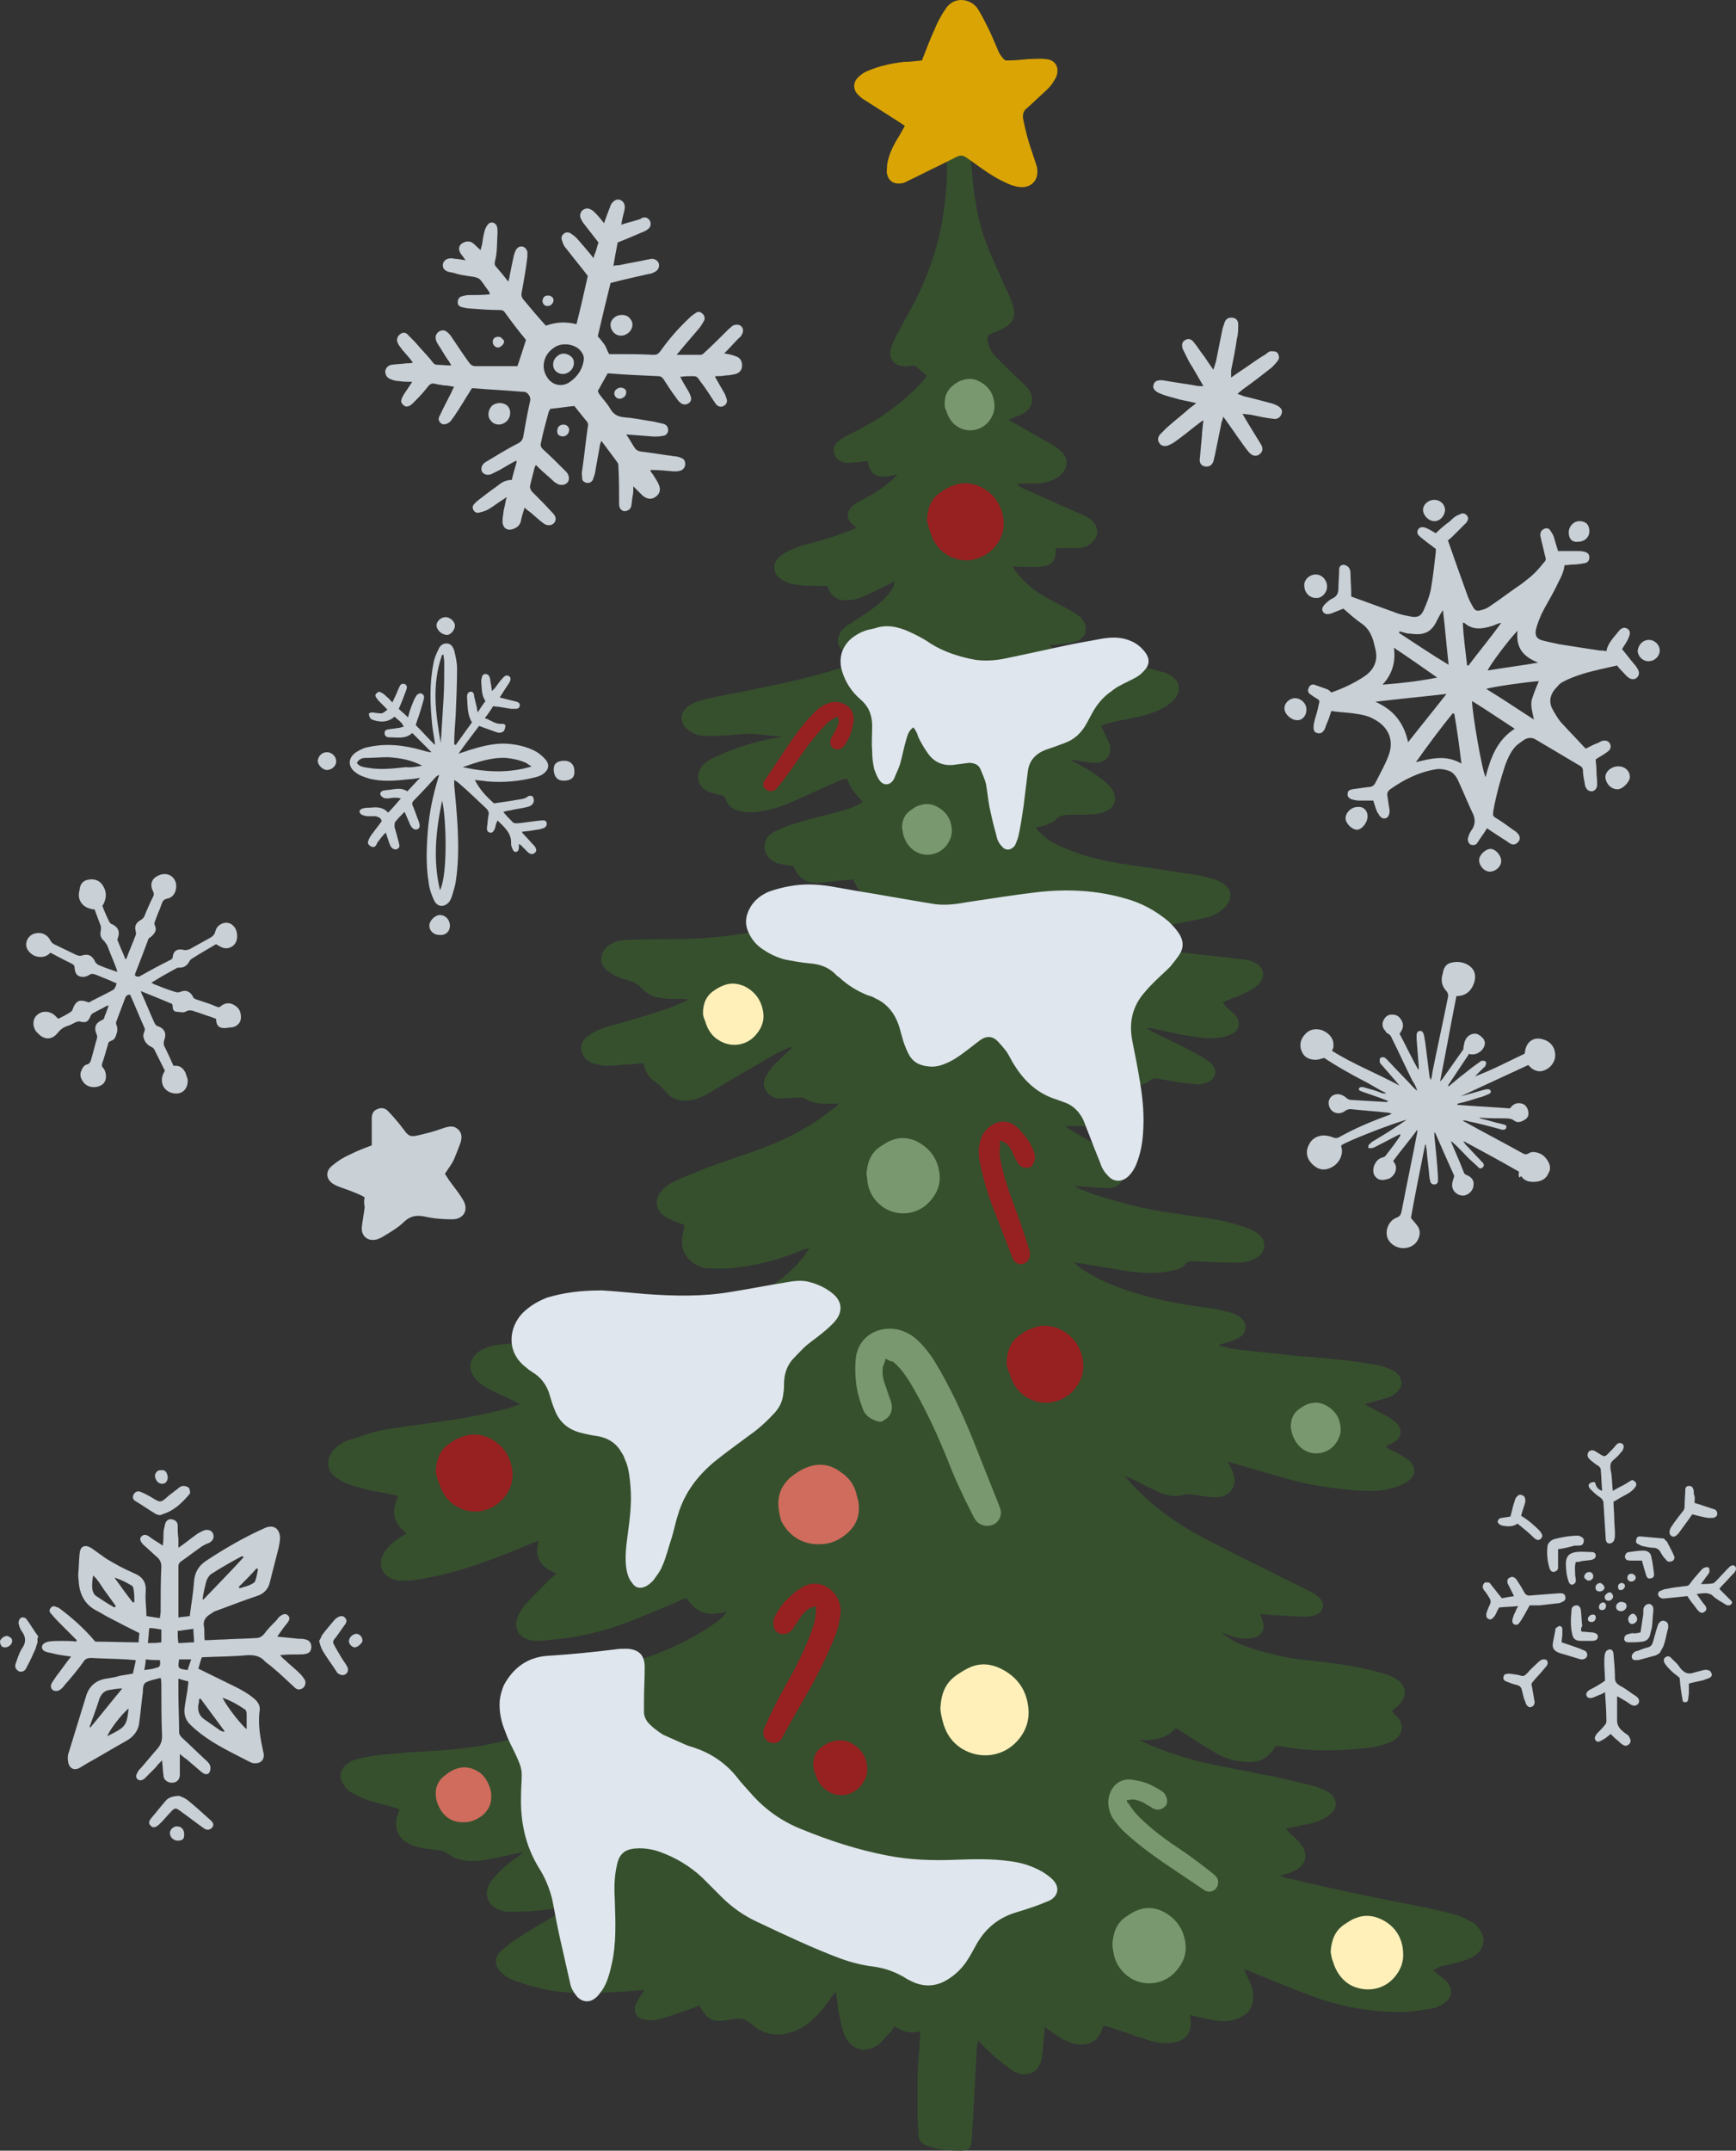 <?xml version="1.0" encoding="UTF-8" standalone="no"?>
<!-- Generator: Adobe Illustrator 22.0.0, SVG Export Plug-In . SVG Version: 6.00 Build 0)  -->

<svg
   xmlns:dc="http://purl.org/dc/elements/1.1/"
   xmlns:cc="http://creativecommons.org/ns#"
   xmlns:rdf="http://www.w3.org/1999/02/22-rdf-syntax-ns#"
   xmlns:svg="http://www.w3.org/2000/svg"
   xmlns="http://www.w3.org/2000/svg"
   xmlns:sodipodi="http://sodipodi.sourceforge.net/DTD/sodipodi-0.dtd"
   xmlns:inkscape="http://www.inkscape.org/namespaces/inkscape"
   version="1.1"
   id="Calque_1"
   x="0px"
   y="0px"
   viewBox="0 0 244.231 302.505"
   xml:space="preserve"
   sodipodi:docname="xmastree002.svg"
   inkscape:version="0.92.2 (5c3e80d, 2017-08-06)"
   width="244.231"
   height="302.505"><rect x="0" y="0" width="244.231" height="302.505" fill="#333333" stroke="none"/><defs
     id="defs213" /><sodipodi:namedview
     pagecolor="#ffffff"
     bordercolor="#666666"
     borderopacity="1"
     objecttolerance="10"
     gridtolerance="10"
     guidetolerance="10"
     inkscape:pageopacity="0"
     inkscape:pageshadow="2"
     inkscape:window-width="1920"
     inkscape:window-height="1057"
     id="namedview211"
     showgrid="false"
     inkscape:zoom="3.0903185"
     inkscape:cx="90.166102"
     inkscape:cy="293.58015"
     inkscape:window-x="-8"
     inkscape:window-y="-8"
     inkscape:window-maximized="1"
     inkscape:current-layer="Calque_1" /><style
     type="text/css"
     id="style2">
	.st0{fill:#E0EDF3;}
	.st1{fill:#A5C0DF;}
	.st2{fill:#3F668A;}
	.st3{fill:#162740;}
	.st4{fill:#7B9EC7;}
	.st5{fill:#571419;}
	.st6{fill:#020203;}
	.st7{fill:#F39323;}
	.st8{fill:#8C633A;}
	.st9{fill:#6189B1;}
	.st10{fill:#A8C4D3;}
	.st11{fill:#989389;}
	.st12{fill:#DED3C6;}
	.st13{fill:#36502D;}
	.st14{fill:#DAA405;}
	.st15{fill:#DFE6ED;}
	.st16{fill:#D06C5D;}
	.st17{fill:#972021;}
	.st18{fill:#79986F;}
	.st19{fill:#FFF0BA;}
	.st20{fill:#C9D0D6;}
	.st21{fill:#E7E6E6;}
	.st22{fill:#CDCCCC;}
	.st23{fill:#B4B4B4;}
	.st24{fill:#FFFFFF;}
	.st25{fill:#9F1E29;}
	.st26{fill:#754D24;}
	.st27{fill:#A67D52;}
	.st28{fill:#CDE3EA;}
	.st29{fill:#F2F2F2;}
	.st30{fill:#C7B29A;}
	.st31{fill:#BCA48A;}
	.st32{fill:#D79A5D;}
	.st33{fill:#90443F;}
	.st34{fill:#D6A14D;}
	.st35{fill:#365461;}
	.st36{fill:#4C672C;}
	.st37{fill:#7D915E;}
	.st38{fill:#67302B;}
	.st39{fill:#96B8AA;}
	.st40{fill:#C5463F;}
	.st41{fill:#AFA453;}
	.st42{fill:#F1969D;}
	.st43{fill:#603914;}
	.st44{fill:#82171C;}
	.st45{fill:#066938;}
	.st46{fill:#9A9999;}
	.st47{fill:#C9913E;}
	.st48{fill:#E2A1BC;}
	.st49{fill:#808181;}
	.st50{fill:#C1292E;}
	.st51{fill:#EDCBA9;}
	.st52{fill:#699CBB;}
	.st53{fill:#4E4D4D;}
	.st54{fill:#C29245;}
	.st55{fill:#BB7E28;}
	.st56{fill:#C8904C;}
	.st57{fill:#BB7926;}
	.st58{fill:#A3282E;}
</style><g
     id="g208"
     transform="translate(-93.8,-64.695)"><g
       id="g74"><path
         class="st13"
         d="m 295.4,341.8 c 0.3,0.2 0.5,0.4 0.7,0.6 0.4,0.3 0.8,0.6 1.2,1 1,1.1 0.8,2.3 -0.4,3.1 -0.5,0.3 -1,0.6 -1.6,0.7 -1.3,0.2 -2.5,0.4 -3.8,0.5 -4.8,0.1 -9.4,-0.8 -13.8,-2.5 -2.7,-1 -5.3,-2.1 -8,-3.2 -0.2,-0.1 -0.5,-0.2 -0.9,-0.3 0.2,0.5 0.4,0.8 0.5,1.1 0.4,0.8 0.8,1.6 0.8,2.6 0.1,1.4 -0.5,2.4 -1.7,3 -1.3,0.7 -2.7,0.7 -4.1,0.4 -1,-0.2 -2,-0.4 -3.1,-0.7 0,0.3 0.1,0.6 0.1,0.8 0.2,1.7 -0.7,2.8 -2.4,3.1 -1.4,0.2 -2.7,0 -4,-0.5 -1.6,-0.5 -3.2,-1.1 -4.8,-1.6 -0.3,-0.1 -0.7,-0.2 -1,-0.3 -0.1,0.1 -0.1,0.2 -0.2,0.3 -0.4,1.8 -2,2.8 -4.2,2.2 -1,-0.3 -1.8,-0.8 -2.7,-1.4 -0.4,-0.3 -0.8,-0.6 -1.2,-0.9 -0.1,1.2 -0.2,2.2 -0.3,3.3 -0.1,0.6 -0.1,1.1 -0.3,1.7 -0.6,1.6 -2.1,2 -3.4,1.4 -0.3,-0.1 -0.6,-0.3 -0.9,-0.5 -1.5,-1.1 -2.9,-2.3 -4.1,-3.6 -0.1,-0.1 -0.2,-0.2 -0.4,-0.4 -0.1,0.5 -0.2,1 -0.2,1.4 -0.1,2.5 -0.3,5.1 -0.4,7.6 -0.1,1.7 -0.2,3.4 -0.3,5.1 -0.1,1.1 -0.4,1.4 -1.6,1.4 -1.4,0 -2.7,-0.1 -4,-0.5 -0.2,-0.1 -0.5,-0.1 -0.7,-0.2 -0.8,-0.3 -1.2,-0.8 -1.2,-1.7 0,-0.8 -0.1,-1.5 -0.1,-2.3 0,-3.1 -0.1,-6.1 0.2,-9.2 0.1,-0.9 0.1,-1.9 0.2,-2.9 -1.4,0.4 -2.5,0.1 -3.6,-0.7 -0.3,0.3 -0.5,0.7 -0.7,0.9 -0.5,0.5 -1,1.1 -1.5,1.6 -1.9,1.4 -4,0.9 -4.9,-1.3 -0.4,-1 -0.6,-2.1 -0.8,-3.2 -0.2,-0.9 -0.2,-1.8 -0.4,-2.8 -0.2,0.2 -0.3,0.3 -0.4,0.4 -0.6,0.8 -1.2,1.7 -1.8,2.4 -1.4,1.6 -3.1,2.8 -5.2,3.1 -1.5,0.2 -2.9,-0.1 -4.1,-1.1 -0.1,-0.1 -0.3,-0.2 -0.4,-0.3 -0.7,-0.7 -1.5,-0.9 -2.5,-0.7 -0.5,0.1 -0.9,0.1 -1.4,0.2 -1.5,0.2 -2.4,-0.3 -3.1,-1.6 -0.1,-0.2 -0.2,-0.3 -0.3,-0.5 -0.4,0.1 -0.7,0.3 -1.1,0.4 -1.5,0.5 -3,1.1 -4.6,1.5 -0.6,0.2 -1.2,0.2 -1.9,0.1 -1.2,-0.1 -1.8,-1.2 -1.3,-2.3 0.3,-0.6 0.7,-1.2 1.2,-1.9 -0.9,0.1 -1.7,0.1 -2.5,0.2 -3.9,0.2 -7.7,0.5 -11.6,-0.3 -1.4,-0.3 -2.8,-0.7 -4.2,-1.2 -0.6,-0.2 -1.3,-0.6 -1.8,-1.1 -1.1,-0.9 -1.1,-2.2 -0.1,-3.1 0.7,-0.6 1.4,-1.2 2.2,-1.7 2.2,-1.4 4.5,-2.8 6.8,-4.1 0.2,-0.1 0.3,-0.2 0.6,-0.4 -1.8,0.2 -3.5,0.5 -5.3,0.6 -1.1,0.1 -2.2,0.1 -3.3,0.1 -0.6,0 -1.1,-0.2 -1.6,-0.4 -1.3,-0.7 -1.8,-2.1 -1.1,-3.4 0.2,-0.4 0.5,-0.8 0.8,-1.1 0.9,-1.1 2,-2 3.2,-2.8 0.3,-0.2 0.5,-0.4 0.8,-0.7 -0.2,0 -0.3,0 -0.5,0.1 -1.8,0.4 -3.6,0.8 -5.4,1.1 -0.9,0.1 -1.9,0.1 -2.8,-0.1 -0.6,-0.1 -1.3,-0.4 -1.8,-0.8 -0.6,-0.4 -1.1,-0.6 -1.8,-0.6 -0.8,-0.1 -1.7,-0.2 -2.5,-0.4 -0.5,-0.1 -1,-0.3 -1.5,-0.6 -1.4,-0.8 -1.9,-2.3 -1.4,-3.8 0.1,-0.3 0.2,-0.5 0.3,-0.9 -0.3,-0.1 -0.5,-0.2 -0.8,-0.3 -1,-0.3 -2,-0.5 -3,-0.8 -1,-0.3 -1.9,-0.7 -2.8,-1.2 -0.5,-0.2 -0.9,-0.6 -1.2,-1.1 -0.8,-1 -0.6,-2.1 0.3,-2.9 0.5,-0.4 1.1,-0.7 1.7,-0.8 1.2,-0.3 2.3,-0.5 3.5,-0.6 2.2,-0.2 4.4,-0.4 6.6,-0.5 3.6,-0.2 7.2,-0.6 10.7,-1.5 0.3,-0.1 0.5,-0.1 0.8,-0.2 -0.1,-0.2 -0.2,-0.3 -0.3,-0.5 -0.6,-0.9 -0.6,-1.8 0,-2.7 0.4,-0.7 1,-1.2 1.7,-1.5 1.3,-0.6 2.6,-1.3 3.9,-1.8 4.5,-1.7 9,-3.3 13.5,-4.9 3.5,-1.2 6.8,-2.8 9.8,-4.9 0.6,-0.4 1.2,-0.9 1.6,-1.6 -1.1,0.2 -2.2,0.5 -3.2,0.1 -1,-0.3 -1.8,-1.1 -2.4,-2 -0.4,0.1 -0.8,0.2 -1.1,0.4 -2.3,1 -4.7,2 -7,2.9 -3.4,1.3 -7,2.2 -10.6,2.5 -0.8,0.1 -1.6,0.2 -2.4,0.2 -0.5,0 -1,-0.1 -1.5,-0.3 -1.2,-0.5 -1.7,-1.8 -1.2,-3 0.3,-0.6 0.6,-1.3 1.1,-1.8 1.1,-1.2 2.2,-2.3 3.3,-3.4 0.3,-0.3 0.7,-0.6 1.1,-1 -2.2,-0.8 -3.2,-2.2 -2.5,-4.6 -0.3,0.1 -0.5,0.2 -0.8,0.3 -3.8,1.6 -7.6,3.1 -11.6,4.2 -1.5,0.4 -3.1,0.7 -4.7,1 -0.9,0.1 -1.7,0.2 -2.6,0.1 -2.2,-0.2 -3.2,-2.2 -2,-4 0.5,-0.8 1.2,-1.4 2,-1.9 0.3,-0.2 0.7,-0.5 1.1,-0.7 -0.8,-0.7 -1.5,-1.4 -1.7,-2.4 -0.2,-1 0.1,-1.9 0.5,-2.9 -1.3,-0.3 -2.4,-0.5 -3.6,-0.7 -1.2,-0.3 -2.4,-0.6 -3.5,-1 -0.6,-0.2 -1.2,-0.6 -1.8,-1 -1.2,-1 -1.2,-2.4 -0.3,-3.6 0.6,-0.7 1.3,-1.2 2.1,-1.5 1.3,-0.4 2.5,-0.8 3.8,-1.2 2.5,-0.6 5,-0.8 7.5,-1.2 3.8,-0.5 7.5,-1.1 11.2,-2.1 0.6,-0.2 1.1,-0.4 1.8,-0.6 -0.5,-0.2 -0.7,-0.3 -1,-0.5 -1.2,-0.6 -2.5,-1.1 -3.7,-1.8 -0.7,-0.4 -1.3,-0.8 -1.8,-1.5 -0.9,-1.3 -0.6,-2.7 0.7,-3.6 0.9,-0.6 2,-0.9 3.1,-1 1.1,-0.1 2.2,-0.2 3.3,-0.2 2.7,-0.1 5.5,0 8.2,-0.2 6.2,-0.4 12.3,-1.4 18.2,-3.8 2,-0.8 4.1,-1.5 5.9,-2.5 2.2,-1.3 4.3,-2.7 6.1,-4.6 0.6,-0.7 1.1,-1.4 1.7,-2.3 -0.5,0.2 -0.7,0.2 -1,0.3 -3,1.3 -6.1,2.1 -9.4,2.5 -1.3,0.2 -2.6,0.1 -3.9,0.1 -0.4,0 -0.8,-0.1 -1.2,-0.3 -1.8,-0.7 -2.7,-2.3 -2.4,-4.2 0.1,-0.5 0.2,-1 0.3,-1.6 -0.5,-0.2 -0.9,-0.3 -1.3,-0.5 -0.5,-0.2 -1,-0.4 -1.5,-0.7 -1.2,-0.9 -1.5,-2.3 -0.5,-3.5 0.4,-0.5 1,-1 1.6,-1.3 1.6,-0.8 3.3,-1.4 5,-2.1 2.4,-0.9 4.7,-1.6 7.1,-2.5 3.9,-1.4 7.5,-3.3 10.7,-5.9 0.2,-0.1 0.3,-0.3 0.5,-0.4 0,0 0,-0.1 0.1,-0.2 -0.2,0 -0.4,0 -0.6,0 -1.5,0.1 -2.9,0.1 -4.2,-0.7 -0.3,-0.2 -0.8,-0.1 -1.3,-0.1 -0.7,0 -1.5,0.1 -2.2,0.1 -0.7,0 -1.3,-0.3 -1.7,-0.8 -0.6,-0.7 -0.7,-1.4 -0.3,-2.2 0.3,-0.5 0.6,-1 1,-1.5 0.9,-0.9 1.8,-1.8 2.8,-2.7 -0.3,0 -0.4,0 -0.6,0.1 -0.9,0.4 -1.8,0.8 -2.6,1.3 -2.9,1.7 -5.7,3.3 -8.5,5 -1,0.6 -2.1,1.1 -3.4,1.1 -1.2,0 -2.1,-0.4 -2.8,-1.3 -0.4,-0.5 -0.9,-1 -1.5,-1.4 -0.7,-0.4 -1.1,-1.1 -1.4,-1.9 -0.1,-0.2 -0.1,-0.4 -0.2,-0.7 -0.8,0.1 -1.5,0.2 -2.2,0.2 -1,0.1 -2,0.2 -2.9,0.2 -0.7,0 -1.5,-0.2 -2.1,-0.4 -0.8,-0.3 -1.4,-0.9 -1.5,-1.9 -0.1,-0.9 0.4,-1.6 1.1,-2 1,-0.7 2.1,-1.1 3.3,-1.4 2.8,-0.8 5.7,-1.6 8.4,-2.6 0.7,-0.3 1.4,-0.6 2.1,-0.9 0,-0.1 0,-0.1 0,-0.2 -0.2,0 -0.4,0 -0.6,0 -1,0 -1.9,0 -2.9,-0.1 -1.2,-0.1 -2.2,-0.6 -3,-1.5 -0.5,-0.5 -1.1,-0.8 -1.8,-1 -0.6,-0.2 -1.2,-0.3 -1.7,-0.6 -0.5,-0.2 -0.9,-0.5 -1.3,-0.8 -1.2,-1 -1,-2.6 0.2,-3.5 0.8,-0.6 1.7,-0.8 2.7,-0.8 2,-0.1 4.1,-0.1 6.1,-0.1 8.2,0 16.2,-1.5 23.9,-4.3 1.2,-0.5 2.4,-1 3.7,-1.6 -0.5,-0.4 -0.9,-0.7 -1.2,-1.1 -0.3,-0.4 -0.5,-0.9 -0.8,-1.4 -0.4,0 -0.8,0.1 -1.2,0.1 -1.2,0.1 -2.5,0.3 -3.7,0.4 -1.1,0 -2.1,-0.3 -2.8,-1.2 -0.3,-0.3 -0.4,-0.7 -0.7,-1.2 -0.4,0 -0.8,-0.1 -1.3,-0.2 -0.2,0 -0.3,0 -0.5,-0.1 -1.2,-0.2 -2,-1 -2.2,-2 -0.2,-1.1 0.4,-2 1.3,-2.5 1,-0.5 2,-0.9 3,-1.2 2,-0.6 4,-1.1 6,-1.6 1.2,-0.3 2.4,-0.7 3.5,-1.4 -0.4,-0.5 -0.9,-0.9 -1.3,-1.5 -0.4,-0.5 -0.6,-1.1 -1,-1.8 -0.3,0.1 -0.6,0.1 -1,0.3 -1.6,0.7 -3.2,1.4 -4.9,2.2 -1.8,0.8 -3.5,1.6 -5.5,2 -1.2,0.2 -2.3,0.4 -3.5,0.1 -1,-0.2 -1.8,-0.7 -2.1,-1.7 -0.1,-0.4 -0.4,-0.5 -0.7,-0.6 -0.5,-0.1 -1.1,-0.2 -1.6,-0.4 -1.8,-0.7 -2.1,-2.6 -0.8,-3.9 0.4,-0.4 1,-0.8 1.6,-1 2.7,-1.3 5.6,-2.2 8.5,-2.7 0.3,0 0.5,-0.1 0.9,-0.2 -1.5,-0.1 -2.8,-0.3 -4.2,-0.4 -1.1,0 -2.1,0.1 -3.2,0.2 -1.1,0.1 -2.3,0.1 -3.4,0.1 -0.8,0 -1.5,-0.2 -2.2,-0.7 -1.4,-0.9 -1.5,-2.6 -0.1,-3.5 0.5,-0.4 1.1,-0.6 1.7,-0.8 1.7,-0.4 3.5,-0.8 5.3,-1.1 5.3,-1.1 10.6,-2.1 15.7,-3.9 1.3,-0.5 2.5,-1.1 3.7,-1.6 0.2,-0.1 0.3,-0.2 0.5,-0.4 -0.8,0.2 -1.6,0.4 -2.4,0.5 -0.7,0.1 -1.4,0.1 -2,-0.1 -1.6,-0.4 -2,-2 -0.9,-3.3 0.3,-0.3 0.6,-0.6 1,-0.8 1,-0.7 2,-1.3 3,-2 1.1,-0.8 2.2,-1.7 2.9,-2.8 0.2,-0.3 0.4,-0.7 0.5,-1.1 0,0 -0.1,-0.1 -0.1,-0.1 -0.3,0.2 -0.7,0.3 -1,0.5 -1.2,0.6 -2.4,1.2 -3.6,1.7 -0.7,0.3 -1.4,0.4 -2.1,0.4 -1.3,0.1 -2.1,-0.5 -2.6,-1.7 0,-0.1 -0.1,-0.1 -0.1,-0.3 -0.5,0 -0.9,0 -1.4,0 -1.2,0 -2.5,0 -3.7,-0.3 -0.4,-0.1 -0.8,-0.3 -1.2,-0.5 -1.4,-0.8 -1.6,-2.4 -0.3,-3.4 0.6,-0.5 1.3,-0.8 2,-1.1 1.3,-0.5 2.7,-0.8 4.1,-1.2 1.3,-0.4 2.5,-0.8 3.8,-1.3 0.2,-0.1 0.5,-0.2 0.8,-0.4 -0.2,-0.2 -0.4,-0.3 -0.5,-0.4 -0.9,-0.7 -1,-1.8 -0.1,-2.6 0.4,-0.4 0.9,-0.6 1.4,-0.9 1.6,-0.8 3,-1.7 4.3,-2.9 0.2,-0.2 0.4,-0.4 0.7,-0.7 -0.6,0.1 -1.1,0.3 -1.5,0.3 -1.6,0.2 -2.4,-0.4 -2.7,-2 0,0 -0.1,-0.1 -0.1,-0.2 -0.3,0.1 -0.7,0.1 -1.1,0.2 -0.6,0 -1.3,0.1 -1.9,0.1 -0.7,-0.1 -1.3,-0.4 -1.6,-1.2 -0.3,-0.7 0,-1.4 0.5,-1.8 0.4,-0.4 0.9,-0.6 1.4,-0.9 0.8,-0.4 1.6,-0.8 2.3,-1.2 2.7,-1.4 5.1,-3.3 7.3,-5.4 0.5,-0.5 1,-1.1 1.5,-1.7 -0.6,-0.5 -1.1,-1 -1.7,-1.5 -0.5,0 -1,0.2 -1.6,0.1 -1.2,0 -2.1,-1.1 -1.8,-2.3 0.1,-0.5 0.3,-1 0.5,-1.4 0.9,-1.7 1.8,-3.4 2.7,-5 2,-3.8 3.4,-7.8 4.1,-12 0.4,-2.5 0.7,-5 0.6,-7.5 0,-0.9 -0.2,-1.8 -0.2,-2.7 0,-0.5 0,-1 0.1,-1.5 0.1,-0.3 0.3,-0.6 0.5,-0.8 0.6,-0.8 1.5,-0.7 1.9,0.2 0.3,0.6 0.6,1.2 0.7,1.9 0.3,1.4 0.5,2.9 0.6,4.4 0.3,3.2 0.8,6.4 2,9.5 0.7,1.9 1.6,3.7 2.4,5.6 0.4,0.9 0.9,1.8 1.2,2.8 0.6,1.5 0.3,2.6 -1.1,3.4 -0.5,0.3 -1,0.5 -1.6,0.7 -0.8,0.4 -0.9,0.5 -0.7,1.4 0.2,0.8 0.6,1.5 1.2,2.1 1.2,1.2 2.4,2.4 3.7,3.6 0.3,0.3 0.7,0.7 0.9,1 0.7,1.1 0.5,2.4 -0.6,3.1 -0.4,0.3 -1,0.5 -1.5,0.7 -0.2,0.1 -0.5,0.2 -0.8,0.3 0.2,0.2 0.4,0.3 0.6,0.4 1.9,1.1 3.9,2.2 5.8,3.3 0.3,0.2 0.6,0.4 0.9,0.7 1.2,1 1.1,2.5 -0.1,3.5 -0.9,0.7 -1.9,1 -3,1.1 -0.8,0 -1.6,0 -2.4,0 -0.2,0 -0.4,0 -0.5,0 0,0.1 0,0.1 -0.1,0.2 0.4,0.2 0.7,0.5 1.1,0.6 2.3,1 4.6,2.1 6.9,3.1 0.5,0.2 1.1,0.4 1.6,0.7 0.4,0.2 0.7,0.4 1,0.7 0.9,0.9 0.9,2.2 -0.1,3 -0.6,0.6 -1.3,0.8 -2.1,0.8 -0.6,0 -1.1,0 -1.7,0 -0.4,0 -0.8,0 -1.2,0 0,0.1 -0.1,0.2 -0.1,0.2 0.1,1.5 -0.5,2.3 -2,2.4 -1.1,0.1 -2.3,0 -3.4,0 -0.2,0 -0.4,0 -0.7,-0.1 0.2,0.4 0.4,0.6 0.6,0.9 1.2,1.5 2.6,2.7 4.3,3.6 1,0.6 2.1,1.1 3.2,1.7 0.5,0.3 1,0.6 1.5,1 1.3,1.3 0.9,3.1 -0.9,3.5 -0.7,0.2 -1.3,0.2 -2,0.3 -0.5,0.1 -1,0.1 -1.4,0.1 0,0.1 0,0.1 0,0.2 0.4,0.2 0.8,0.4 1.3,0.5 1.9,0.5 3.8,0.9 5.7,1.3 2.8,0.6 5.7,0.9 8.4,1.7 0.4,0.1 0.8,0.2 1.2,0.4 1.7,0.7 2.1,2.5 0.7,3.8 -0.5,0.5 -1.2,0.9 -1.8,1.2 -1.4,0.7 -2.9,1 -4.4,1.3 -1,0.2 -2.1,0.4 -3.1,0.7 -0.3,0.1 -0.5,0.2 -0.8,0.3 0.2,0.4 0.4,0.7 0.5,1.1 0.2,0.5 0.5,1 0.7,1.5 0.4,1.3 -0.4,2.5 -1.8,2.6 -0.7,0 -1.4,-0.1 -2,-0.2 -0.6,-0.1 -1.2,-0.2 -1.8,-0.3 0.2,0.1 0.4,0.3 0.7,0.4 1.5,0.8 3,1.7 4.3,2.8 0.4,0.3 0.8,0.7 1,1.1 0.7,1.1 0.4,2.3 -0.7,2.9 -0.5,0.3 -1.1,0.4 -1.6,0.5 -1.2,0.1 -2.5,0.1 -3.7,0.1 -0.8,0 -1.4,0.1 -2,0.7 -0.4,0.4 -1,0.6 -1.5,0.8 -0.4,0.1 -0.8,0.2 -1.3,0.3 0.3,0.3 0.4,0.6 0.7,0.8 1,1 2.1,1.6 3.4,2.1 2.8,1.2 5.8,1.9 8.8,2.3 3.3,0.5 6.6,1 9.9,1.5 0.8,0.1 1.6,0.4 2.4,0.6 0.2,0 0.3,0.1 0.5,0.2 2,0.9 2.3,2.6 0.6,4 -0.7,0.6 -1.5,1 -2.4,1.2 -1.9,0.4 -3.8,0.8 -5.7,1.1 -0.4,0.1 -0.8,0.1 -1,0.5 -0.7,1.2 -1.8,1.7 -3.1,1.9 -0.1,0 -0.2,0 -0.4,0.1 0.3,0.1 0.5,0.2 0.7,0.2 3.3,0.7 6.7,1.2 10.1,1.5 1.7,0.2 3.4,0.4 5.1,0.6 0.4,0.1 0.9,0.2 1.2,0.4 1.4,0.6 1.6,2 0.5,3.1 -0.5,0.5 -1.1,0.8 -1.7,1.1 -0.6,0.3 -1.3,0.6 -1.9,0.8 -0.5,0.2 -0.9,0.4 -1.4,0.6 0.2,0.2 0.3,0.4 0.4,0.5 0.4,0.4 0.9,0.8 1.3,1.2 1,1.1 0.7,2.4 -0.8,2.9 -1.1,0.4 -2.2,0.5 -3.3,0.4 -2.5,-0.2 -4.9,-0.8 -7.3,-1.3 -0.3,-0.1 -0.6,-0.1 -1,-0.1 0.3,0.2 0.5,0.3 0.8,0.5 1.4,0.7 2.9,1.4 4.3,2.1 1,0.5 2.1,1.1 3.1,1.7 0.3,0.2 0.6,0.4 0.8,0.6 1.1,1 0.8,2.3 -0.6,2.8 -0.5,0.2 -1,0.3 -1.4,0.2 -1.1,-0.1 -2.2,-0.2 -3.2,-0.4 -0.8,-0.1 -1.5,-0.3 -2.3,-0.4 -0.3,0 -0.6,-0.1 -0.8,0.1 -0.8,0.8 -1.8,0.9 -2.9,0.9 -2,-0.1 -3.9,-0.5 -5.8,-1.3 -1.6,-0.7 -3.3,-1.4 -4.9,-2.1 -0.3,-0.1 -0.6,-0.2 -1,-0.2 0.3,0.3 0.6,0.7 1,0.9 1.7,1.3 3.3,2.6 5,4 0.4,0.4 0.9,0.7 1.3,1.2 0.5,0.6 0.8,1.3 0.5,2 -0.3,0.8 -1,1.2 -1.8,1.2 -0.7,0 -1.4,0 -2,0 -0.5,0 -0.9,0 -1.5,0 0.2,0.2 0.4,0.3 0.5,0.4 1.5,0.9 3,1.7 4.4,2.7 0.8,0.5 1.6,1.2 2.4,1.9 0.7,0.6 1.1,1.3 0.8,2.3 -0.3,1 -1.2,1.4 -2.1,1.4 -1.1,0 -2.2,-0.1 -3.3,-0.2 -0.5,0 -1,-0.1 -1.5,-0.1 0.4,0.2 0.8,0.5 1.3,0.6 2,0.9 4.2,1.4 6.3,2 3.4,0.9 6.8,1.3 10.2,1.8 2,0.3 4,0.6 5.9,1.3 0.7,0.2 1.4,0.5 2,0.9 1.6,1.1 1.4,2.9 -0.4,3.7 -0.8,0.4 -1.7,0.5 -2.6,0.5 -2,0 -3.9,-0.1 -5.9,-0.2 -0.5,0 -0.8,0 -1.1,0.4 -0.4,0.5 -1.1,0.8 -1.8,0.9 -2.1,0.5 -4.2,0.4 -6.3,0.1 -2.4,-0.4 -4.8,-0.8 -7.3,-1.2 -0.1,0 -0.1,0 -0.3,0 0.3,0.2 0.5,0.4 0.7,0.6 1.9,1.4 4,2.3 6.2,3.1 3.7,1.3 7.5,2.1 11.5,2.6 1.2,0.1 2.4,0.4 3.5,0.7 0.5,0.1 1.1,0.4 1.5,0.7 1,0.8 1,2.1 -0.1,2.8 -0.5,0.3 -1.1,0.5 -1.6,0.7 -0.4,0.1 -0.8,0.2 -1.2,0.3 0,0.1 0,0.1 0,0.2 0.8,0.2 1.6,0.4 2.4,0.5 2.7,0.3 5.5,0.6 8.2,0.9 3.8,0.3 7.7,0.6 11.5,1.3 0.6,0.1 1.2,0.3 1.7,0.5 0.3,0.1 0.7,0.3 0.9,0.5 1.1,0.8 1.2,2.1 0.1,2.9 -0.4,0.4 -1,0.7 -1.6,0.8 -0.9,0.3 -1.8,0.5 -2.8,0.8 0.2,0.1 0.4,0.3 0.5,0.3 0.9,0.5 1.9,1 2.8,1.5 0.5,0.3 0.9,0.6 1.3,1 0.7,0.8 0.6,1.8 -0.3,2.4 -0.4,0.3 -0.9,0.5 -1.4,0.8 0.2,0.1 0.4,0.2 0.5,0.3 0.6,0.3 1.3,0.6 1.9,1 0.3,0.2 0.6,0.4 0.9,0.6 1.1,1 1,2.2 -0.2,3 -1.1,0.7 -2.3,1 -3.6,1.2 -1.4,0.2 -2.7,0.1 -4.1,0 -3.1,-0.3 -6.2,-0.7 -9.2,-1.6 -2.4,-0.7 -4.9,-1.4 -7.3,-2.1 -0.3,-0.1 -0.6,-0.2 -1.1,-0.3 0.3,0.5 0.5,0.8 0.6,1.2 1,2 -0.1,3.8 -2.3,3.8 -1.2,0 -2.3,-0.3 -3.5,-0.4 -0.3,0 -0.6,-0.1 -0.8,0 -1.2,0.4 -2.3,0.2 -3.4,-0.2 -1.5,-0.7 -2.9,-1.4 -4.3,-2.1 -0.2,-0.1 -0.5,-0.2 -0.8,-0.3 0.3,0.3 0.5,0.6 0.8,0.9 2.8,3.1 6.2,5.6 9.9,7.6 3.2,1.7 6.5,3.3 9.7,4.9 1.9,1 3.9,1.9 5.8,2.9 0.4,0.2 0.9,0.5 1.2,0.8 0.9,0.9 0.6,2.1 -0.6,2.5 -0.4,0.1 -0.8,0.2 -1.2,0.2 -1.3,0 -2.7,-0.1 -4,-0.2 -0.8,0 -1.6,-0.1 -2.5,-0.2 0.1,0.3 0.2,0.6 0.3,0.9 0.5,1.3 -0.1,2.3 -1.5,2.5 -1.1,0.2 -2.2,0 -3.2,-0.4 -0.4,-0.1 -0.7,-0.3 -1.1,-0.4 1,0.8 2.1,1.5 3.3,1.9 2.8,1 5.6,1.7 8.6,2 3.6,0.4 7.2,0.8 10.6,1.8 0.7,0.2 1.4,0.4 2,0.8 1.6,0.9 1.8,2.5 0.5,3.7 -0.3,0.3 -0.6,0.5 -1,0.9 0.2,0.2 0.4,0.4 0.6,0.6 1.3,1.3 1,2.9 -0.7,3.7 -1.2,0.5 -2.4,0.8 -3.7,0.9 -4,0.4 -7.9,0.5 -11.9,-0.3 -0.2,0 -0.4,0 -0.5,0 -0.1,0.1 -0.1,0.1 -0.2,0.1 -1.2,2.1 -3.1,2.4 -5.2,2 -1.5,-0.2 -2.9,-0.9 -4.1,-1.7 -1.4,-0.8 -2.7,-1.7 -4.1,-2.6 -0.2,-0.1 -0.4,-0.2 -0.6,-0.3 -1.4,1.5 -3.2,1.8 -5.2,1.6 0.3,0.1 0.5,0.3 0.8,0.4 3.1,1.4 6.3,2.4 9.6,3.1 3,0.6 6.1,1.2 9.1,1.8 1.8,0.4 3.6,0.8 5.4,1.3 0.6,0.2 1.2,0.4 1.8,0.8 1.3,0.8 1.4,2.3 0.1,3.2 -0.8,0.6 -1.7,1 -2.7,1.2 -1.1,0.2 -2.2,0.5 -3.4,0.7 0.2,0.2 0.3,0.3 0.4,0.5 0.4,0.4 0.8,0.7 1.2,1.1 0.3,0.3 0.6,0.7 0.8,1 0.7,1.3 0.3,2.5 -0.9,3.2 -0.4,0.2 -0.7,0.3 -1.1,0.5 -0.4,0.1 -0.7,0.2 -1.3,0.3 0.4,0.1 0.6,0.2 0.8,0.3 6.7,1.6 13.4,3 20.2,4.3 1.3,0.3 2.7,0.6 4,1 0.7,0.2 1.4,0.6 2,0.9 0.6,0.3 1.1,0.9 1.4,1.5 0.6,1.1 0.3,2.3 -0.7,3.1 -0.5,0.4 -1.1,0.7 -1.8,0.9 -1.1,0.3 -2.2,0.6 -3.3,0.8 -0.6,0.4 -0.8,0.4 -1,0.5 z"
         id="path4"
         inkscape:connector-curvature="0"
         style="fill:#36502d" /><g
         id="g72"><path
           class="st14"
           d="m 223.5,73.2 c 0.6,-1.5 1.1,-2.9 1.8,-4.4 0.3,-0.8 0.7,-1.5 1.1,-2.2 0.2,-0.3 0.4,-0.6 0.6,-0.9 1.4,-1.7 3.6,-1 4.4,0.3 0.5,0.8 0.9,1.6 1.3,2.4 0.6,1.2 1.1,2.4 1.6,3.6 0.2,0.4 0.5,0.8 0.8,1.1 0.1,0.1 0.3,0.1 0.5,0.1 1,0 1.9,-0.1 2.9,-0.2 0.8,0 1.6,-0.1 2.4,0 1.4,0.1 2,1.2 1.5,2.5 -0.2,0.4 -0.4,0.7 -0.6,1 -0.2,0.3 -0.5,0.6 -0.8,0.9 -0.9,0.8 -1.7,1.6 -2.6,2.4 -0.7,0.5 -0.8,1.1 -0.6,1.9 0.3,1.5 0.7,3 1.2,4.4 0.2,0.6 0.4,1.2 0.6,1.8 0,0.1 0.1,0.2 0.1,0.4 0.3,1.7 -0.8,2.9 -2.5,2.7 -0.8,-0.1 -1.5,-0.4 -2.1,-0.7 -1.7,-0.8 -3.2,-1.9 -4.7,-3 -0.2,-0.1 -0.4,-0.3 -0.6,-0.4 -0.5,-0.4 -0.9,-0.4 -1.5,-0.1 -0.8,0.4 -1.6,0.8 -2.4,1.2 -1.5,0.7 -3,1.5 -4.5,2.2 -0.3,0.2 -0.7,0.3 -1,0.3 -0.9,0.1 -1.6,-0.4 -1.8,-1.3 -0.1,-0.4 0,-0.9 0,-1.3 0.2,-1.3 0.7,-2.4 1.4,-3.6 0.4,-0.6 0.7,-1.2 1.1,-1.9 -0.3,-0.2 -0.6,-0.4 -0.9,-0.6 -1.6,-1 -3.1,-2 -4.7,-3 -0.4,-0.2 -0.7,-0.5 -1,-0.8 -0.7,-0.7 -0.7,-1.7 0,-2.4 0.4,-0.4 0.8,-0.7 1.3,-0.9 1.6,-0.7 3.4,-1.1 5.2,-1.3 0.7,0 1.6,-0.1 2.5,-0.2 z"
           id="path6"
           inkscape:connector-curvature="0"
           style="fill:#daa405" /><g
           id="g70"><g
             id="g16"><path
               class="st15"
               d="m 227.8,326.3 c 2.7,-0.1 5.5,-0.2 8.2,0.2 1.6,0.2 3.1,0.7 4.5,1.5 0.6,0.4 1.2,0.8 1.6,1.3 0.8,1 0.5,2.1 -0.6,2.7 -0.4,0.2 -0.8,0.3 -1.2,0.5 -1.3,0.5 -2.6,0.9 -3.9,1.3 -2.4,0.8 -4.2,2.4 -5.4,4.7 -0.4,0.7 -0.7,1.3 -1.1,1.9 -0.7,1.1 -1.7,2.1 -2.9,2.8 -1.5,0.9 -3.1,1 -4.7,0.3 -0.4,-0.2 -0.9,-0.4 -1.3,-0.7 -1.4,-0.8 -2.8,-1.3 -4.4,-1.5 -1.6,-0.2 -3.1,-0.6 -4.5,-1.1 -4,-1.5 -7.8,-3.3 -11.6,-5.1 -2,-0.9 -3.7,-2.1 -5.2,-3.6 -0.9,-0.9 -1.8,-1.8 -2.7,-2.7 -1.7,-1.6 -3.7,-2.8 -5.9,-3.6 -1.1,-0.4 -2.3,-0.6 -3.5,-0.5 -1.5,0.1 -2.3,0.8 -2.6,2.3 -0.4,1.7 -0.4,3.4 -0.3,5.2 0.1,2.9 0.2,5.8 -0.4,8.6 -0.3,1.3 -0.6,2.6 -1.3,3.7 -0.3,0.4 -0.6,0.9 -1,1.2 -0.9,0.8 -2.1,0.6 -2.8,-0.4 -0.4,-0.5 -0.7,-1.1 -0.8,-1.7 -0.4,-1.8 -0.8,-3.5 -1.2,-5.3 -0.5,-2.1 -0.9,-4.3 -1.3,-6.4 -0.4,-1.6 -1,-3.1 -1.9,-4.5 -1.9,-3.1 -2.6,-6.5 -2.5,-10.1 0,-1 0.1,-2 0.1,-3 0,-1 -0.4,-1.8 -0.8,-2.7 -0.5,-1.1 -1.1,-2.1 -1.5,-3.3 -0.6,-1.4 -0.9,-2.9 -0.8,-4.4 0.1,-0.8 0.3,-1.5 0.6,-2.2 1.3,-2.4 3.3,-3.9 6.1,-4.1 3.2,-0.2 6.3,-0.5 9.5,-0.9 0.6,-0.1 1.1,-0.1 1.7,-0.1 1.7,0.1 2.5,0.9 2.5,2.6 0,1.6 -0.1,3.1 -0.1,4.7 0,0.5 0,1.1 0,1.6 0,0.5 0.2,1 0.5,1.4 0.6,0.7 1.4,1.3 2.2,1.8 0.9,0.4 1.8,0.8 2.7,1.2 0.6,0.3 1.3,0.5 1.9,0.7 2.3,0.8 4.3,2.2 5.8,4.1 0.6,0.8 1.3,1.5 1.9,2.2 2,2.3 4.4,4 7.2,5.1 3.9,1.6 7.9,2.9 12.1,3.7 3.1,0.6 6.1,0.7 9.1,0.6 z"
               id="path8"
               inkscape:connector-curvature="0"
               style="fill:#dfe6ed" /><path
               class="st15"
               d="m 178.5,246.2 c 1.6,0.1 3.8,0.3 6,0.5 4.1,0.3 8.1,0.4 12.2,-0.3 2.5,-0.4 5,-0.9 7.5,-1.3 1.1,-0.2 2.3,-0.4 3.4,-0.1 1.2,0.3 2.3,0.8 3.3,1.6 1.4,1.1 1.5,2.6 0.4,3.9 -0.3,0.4 -0.7,0.7 -1.1,1.1 -0.9,0.8 -1.9,1.5 -2.9,2.3 -0.6,0.5 -1.2,1.2 -1.8,1.8 -1,1 -1.4,2.3 -1.4,3.7 0,0.4 0,0.8 -0.1,1.3 -0.1,1.1 -0.5,1.9 -1.2,2.7 -1.1,1.2 -2.3,2.3 -3.6,3.2 -1.6,1.2 -3.3,2.4 -4.9,3.7 -2.4,2 -4.2,4.4 -5.1,7.4 -0.4,1.2 -0.6,2.4 -1,3.6 -0.4,1.2 -0.7,2.5 -1.2,3.6 -0.3,0.8 -0.8,1.4 -1.3,2.1 -0.3,0.3 -0.6,0.6 -1,0.8 -0.8,0.4 -1.5,0.3 -2,-0.5 -0.5,-0.6 -0.7,-1.4 -0.8,-2.1 -0.2,-1.5 0,-3.1 0.2,-4.6 0.3,-2.2 0.6,-4.5 0.4,-6.8 -0.1,-1.2 -0.2,-2.3 -0.6,-3.4 -0.2,-0.4 -0.3,-0.9 -0.6,-1.3 -0.7,-1.3 -1.8,-2.1 -3.4,-2.4 -0.8,-0.1 -1.7,-0.3 -2.5,-0.5 -1.8,-0.5 -3,-1.6 -3.6,-3.3 -0.3,-0.7 -0.5,-1.4 -0.7,-2.1 -0.4,-1.3 -1.2,-2.4 -2.4,-3.1 -0.3,-0.2 -0.6,-0.4 -0.8,-0.6 -3,-2.2 -2.5,-5.7 -0.6,-7.7 1,-1 2.2,-1.7 3.5,-2.2 2.4,-0.7 4.7,-1 7.7,-1 z"
               id="path10"
               inkscape:connector-curvature="0"
               style="fill:#dfe6ed" /><path
               class="st15"
               d="m 207.6,189.1 c 2.3,0 4.2,0.5 6.1,0.8 3.7,0.6 7.5,1.3 11.2,1.9 1.6,0.3 3.3,0.1 4.9,-0.2 3.3,-0.5 6.5,-1 9.8,-1.4 4.3,-0.5 8.5,-0.3 12.6,0.9 2.2,0.6 4.2,1.7 6,3.2 0.5,0.5 1,1 1.4,1.6 0.7,1 0.8,2.1 0.1,3.1 -0.4,0.6 -0.8,1.1 -1.3,1.7 -0.7,0.7 -1.5,1.4 -2.2,2.1 -0.4,0.4 -0.9,0.9 -1.3,1.4 -1.8,2 -2.3,4.3 -1.8,6.9 0.4,2 0.8,4 1.1,5.9 0.4,2.4 0.6,4.8 0.4,7.2 -0.1,1.5 -0.4,3 -1,4.4 -0.2,0.5 -0.6,1.1 -1,1.5 -0.9,0.9 -2.1,0.9 -2.9,0 -0.5,-0.5 -0.9,-1.1 -1.1,-1.8 -0.5,-1.2 -1,-2.5 -1.5,-3.8 -0.3,-0.8 -0.6,-1.5 -0.9,-2.3 -0.6,-1.2 -1.5,-2.1 -2.8,-2.5 -0.3,-0.1 -0.5,-0.2 -0.8,-0.3 -2.7,-0.8 -4.6,-2.5 -6.1,-4.9 -0.4,-0.6 -0.7,-1.3 -1.1,-1.9 -0.4,-0.5 -0.8,-1 -1.3,-1.5 -0.7,-0.7 -1.6,-0.7 -2.4,-0.1 -0.7,0.5 -1.4,1.1 -2.1,1.6 -0.9,0.7 -1.8,1.3 -2.8,1.7 -0.7,0.3 -1.5,0.5 -2.3,0.4 -1.3,-0.1 -2.3,-0.6 -2.9,-1.8 -0.4,-0.8 -0.7,-1.6 -0.9,-2.4 -0.2,-0.6 -0.3,-1.2 -0.5,-1.7 -0.6,-1.7 -1.7,-3 -3.3,-3.7 -0.3,-0.2 -0.6,-0.3 -1,-0.4 -1.5,-0.6 -2.8,-1.4 -4,-2.5 -0.1,-0.1 -0.3,-0.2 -0.4,-0.3 -1,-1.1 -2.3,-1.6 -3.8,-1.7 -1.1,-0.1 -2.2,-0.3 -3.3,-0.5 -1.3,-0.3 -2.5,-0.9 -3.6,-1.7 -0.8,-0.6 -1.4,-1.4 -1.8,-2.4 -0.4,-1 -0.3,-2 0.2,-3 0.6,-1.2 1.6,-2 2.8,-2.5 2,-0.7 3.9,-1 5.6,-1 z"
               id="path12"
               inkscape:connector-curvature="0"
               style="fill:#dfe6ed" /><path
               class="st15"
               d="m 222.3,167 c -0.7,0.5 -0.8,1.1 -1,1.7 -0.3,1 -0.5,2.1 -0.8,3.2 -0.2,0.8 -0.6,1.5 -0.9,2.3 -0.5,1 -1.5,1.1 -2.1,0.2 -0.3,-0.4 -0.5,-1 -0.7,-1.5 -0.2,-0.8 -0.3,-1.7 -0.3,-2.6 -0.1,-1.2 0,-2.3 0,-3.5 0,-1.4 -0.4,-2.6 -1.5,-3.6 -1.3,-1.1 -2.2,-2.4 -2.7,-4 -0.6,-1.8 -0.1,-3.6 1.4,-4.8 0.8,-0.6 1.6,-1 2.6,-1.2 0.2,0 0.3,-0.1 0.5,-0.1 1.6,-0.6 3.2,-0.3 4.8,0.4 1.1,0.5 2.1,1 3.1,1.7 1.9,1.2 4.1,1.9 6.3,2.3 1.4,0.2 2.9,0.1 4.3,-0.2 2.4,-0.5 4.7,-1 7,-1.5 2.2,-0.5 4.5,-0.9 6.7,-1.3 1.4,-0.2 2.7,-0.2 4,0.4 0.7,0.3 1.3,0.8 1.8,1.4 0.8,1 0.8,1.9 -0.1,2.8 -0.6,0.7 -1.3,1 -2.1,1.4 -0.8,0.4 -1.7,0.8 -2.4,1.4 -1.2,0.8 -2.1,1.9 -2.8,3.2 -0.2,0.4 -0.5,0.9 -0.7,1.3 -0.7,1.3 -1.7,2.3 -3.1,2.8 -0.8,0.3 -1.6,0.6 -2.5,0.9 -1.5,0.5 -2.5,1.5 -2.7,3.1 -0.2,1.6 -0.4,3.2 -0.6,4.9 -0.2,1.4 -0.4,2.7 -0.7,4.1 -0.1,0.5 -0.3,0.9 -0.5,1.4 -0.5,0.7 -1.3,0.8 -1.8,0.2 -0.4,-0.4 -0.7,-0.9 -0.8,-1.5 -0.4,-1.4 -0.7,-2.7 -1,-4.1 -0.2,-1.1 -0.3,-2.2 -0.5,-3.3 -0.2,-0.7 -0.5,-1.4 -0.8,-2.1 -0.3,-0.6 -0.9,-0.8 -1.6,-0.8 -0.8,0.1 -1.5,0.2 -2.3,0.3 -1.5,0.1 -2.7,-0.5 -3.5,-1.7 -0.5,-0.7 -0.9,-1.4 -1.3,-2.2 -0.2,-0.7 -0.4,-1 -0.7,-1.4 z"
               id="path14"
               inkscape:connector-curvature="0"
               style="fill:#dfe6ed" /></g><g
             id="g68"><g
               id="g22"><path
                 class="st16"
                 d="m 203.3,276.1 c 0,-1.4 0.6,-2.6 1.7,-3.6 0.9,-0.7 1.8,-1.3 2.9,-1.6 1.5,-0.4 2.9,-0.1 4.1,0.8 1.2,0.8 2,1.8 2.3,3.2 0.1,0.5 0.3,0.9 0.3,1.4 0.2,1.8 -0.5,3.2 -1.9,4.3 -1,0.8 -2.2,1.3 -3.5,1.3 -2.4,0.1 -4.4,-1.1 -5.5,-3.3 -0.2,-0.7 -0.4,-1.5 -0.4,-2.5 z"
                 id="path18"
                 inkscape:connector-curvature="0"
                 style="fill:#d06c5d" /><path
                 class="st16"
                 d="m 155.1,316.9 c 0,-0.9 0.4,-1.8 1.2,-2.4 0.6,-0.5 1.2,-0.9 2,-1.1 1,-0.3 2,0 2.8,0.5 0.8,0.5 1.3,1.3 1.6,2.2 0.1,0.3 0.2,0.6 0.2,1 0.1,1.2 -0.3,2.2 -1.3,3 -0.7,0.5 -1.5,0.9 -2.4,0.9 -1.7,0.1 -3,-0.7 -3.7,-2.3 -0.3,-0.6 -0.4,-1.2 -0.4,-1.8 z"
                 id="path20"
                 inkscape:connector-curvature="0"
                 style="fill:#d06c5d" /></g><g
               id="g32"><path
                 class="st17"
                 d="m 235.4,256.4 c 0.1,-1.8 0.6,-3.1 2,-4 0.5,-0.4 1.1,-0.7 1.7,-0.9 1.2,-0.5 2.5,-0.4 3.7,0.1 2.1,1 3.2,2.7 3.4,4.9 0.1,1.4 -0.4,2.7 -1.4,3.8 -1.7,1.8 -4.4,2.3 -6.6,0.9 -1.3,-0.8 -2,-2 -2.4,-3.4 -0.3,-0.6 -0.4,-1.1 -0.4,-1.4 z"
                 id="path24"
                 inkscape:connector-curvature="0"
                 style="fill:#972021" /><path
                 class="st17"
                 d="m 155.1,271.7 c 0.1,-1.8 0.6,-3.1 2,-4 0.5,-0.4 1.1,-0.7 1.7,-0.9 1.2,-0.5 2.5,-0.4 3.7,0.1 2.1,1 3.2,2.7 3.4,4.9 0.1,1.4 -0.4,2.7 -1.4,3.8 -1.7,1.8 -4.4,2.3 -6.6,0.9 -1.3,-0.8 -2,-2 -2.4,-3.4 -0.3,-0.5 -0.3,-1.1 -0.4,-1.4 z"
                 id="path26"
                 inkscape:connector-curvature="0"
                 style="fill:#972021" /><path
                 class="st17"
                 d="m 208.2,313.1 c 0,-1.3 0.4,-2.2 1.4,-2.8 0.4,-0.3 0.7,-0.5 1.2,-0.6 0.9,-0.3 1.7,-0.3 2.6,0.1 1.4,0.7 2.3,1.9 2.4,3.5 0.1,1 -0.3,1.9 -1,2.7 -1.2,1.3 -3.1,1.6 -4.6,0.6 -0.9,-0.6 -1.4,-1.4 -1.7,-2.4 -0.2,-0.4 -0.2,-0.8 -0.3,-1.1 z"
                 id="path28"
                 inkscape:connector-curvature="0"
                 style="fill:#972021" /><path
                 class="st17"
                 d="m 224.2,137.9 c 0.1,-1.8 0.6,-3.1 2,-4 0.5,-0.4 1.1,-0.7 1.7,-0.9 1.2,-0.5 2.5,-0.4 3.7,0.1 2.1,1 3.2,2.7 3.4,4.9 0.1,1.4 -0.4,2.7 -1.4,3.8 -1.7,1.8 -4.4,2.3 -6.6,0.9 -1.3,-0.8 -2,-2 -2.4,-3.4 -0.2,-0.5 -0.3,-1.1 -0.4,-1.4 z"
                 id="path30"
                 inkscape:connector-curvature="0"
                 style="fill:#972021" /></g><g
               id="g44"><path
                 class="st18"
                 d="m 215.7,229.9 c 0.1,-1.7 0.6,-3 1.9,-3.9 0.5,-0.3 1,-0.7 1.6,-0.9 1.2,-0.5 2.4,-0.4 3.5,0.1 2,1 3.1,2.6 3.3,4.8 0.1,1.4 -0.4,2.6 -1.4,3.7 -1.6,1.8 -4.3,2.2 -6.4,0.9 -1.2,-0.8 -2,-1.9 -2.3,-3.3 -0.1,-0.6 -0.1,-1.1 -0.2,-1.4 z"
                 id="path34"
                 inkscape:connector-curvature="0"
                 style="fill:#79986f" /><path
                 class="st18"
                 d="m 275.4,265.4 c 0,-1.2 0.4,-2 1.3,-2.6 0.3,-0.2 0.7,-0.5 1.1,-0.6 0.8,-0.3 1.6,-0.3 2.4,0.1 1.4,0.7 2.1,1.8 2.2,3.2 0.1,0.9 -0.3,1.8 -0.9,2.5 -1.1,1.2 -2.9,1.5 -4.3,0.6 -0.8,-0.5 -1.3,-1.3 -1.6,-2.2 -0.1,-0.4 -0.2,-0.8 -0.2,-1 z"
                 id="path36"
                 inkscape:connector-curvature="0"
                 style="fill:#79986f" /><path
                 class="st18"
                 d="m 220.7,181.2 c 0,-1.2 0.4,-2 1.3,-2.6 0.3,-0.2 0.7,-0.5 1.1,-0.6 0.8,-0.3 1.6,-0.3 2.4,0.1 1.4,0.7 2.1,1.8 2.2,3.2 0.1,0.9 -0.3,1.8 -0.9,2.5 -1.1,1.2 -2.9,1.5 -4.3,0.6 -0.8,-0.5 -1.3,-1.3 -1.6,-2.2 -0.1,-0.4 -0.1,-0.8 -0.2,-1 z"
                 id="path38"
                 inkscape:connector-curvature="0"
                 style="fill:#79986f" /><path
                 class="st18"
                 d="m 226.7,121.5 c 0,-1.2 0.4,-2 1.3,-2.7 0.3,-0.2 0.7,-0.5 1.1,-0.6 0.8,-0.3 1.6,-0.3 2.4,0.1 1.4,0.7 2.1,1.8 2.2,3.3 0.1,0.9 -0.3,1.8 -0.9,2.5 -1.1,1.2 -2.9,1.5 -4.3,0.6 -0.8,-0.5 -1.3,-1.3 -1.6,-2.3 -0.2,-0.3 -0.2,-0.7 -0.2,-0.9 z"
                 id="path40"
                 inkscape:connector-curvature="0"
                 style="fill:#79986f" /><path
                 class="st18"
                 d="m 250.3,338.2 c 0.1,-1.7 0.6,-3 1.9,-3.9 0.5,-0.3 1,-0.7 1.6,-0.9 1.2,-0.5 2.4,-0.4 3.5,0.1 2,1 3.1,2.6 3.3,4.8 0.1,1.4 -0.4,2.6 -1.4,3.7 -1.6,1.8 -4.3,2.2 -6.4,0.9 -1.2,-0.8 -2,-1.9 -2.3,-3.3 -0.1,-0.5 -0.2,-1.1 -0.2,-1.4 z"
                 id="path42"
                 inkscape:connector-curvature="0"
                 style="fill:#79986f" /></g><g
               id="g52"><path
                 class="st19"
                 d="m 226.1,305 c 0.1,-2.1 0.7,-3.6 2.3,-4.7 0.6,-0.4 1.2,-0.8 1.9,-1.1 1.4,-0.6 2.9,-0.5 4.3,0.2 2.4,1.2 3.7,3.1 3.9,5.8 0.1,1.7 -0.5,3.2 -1.6,4.4 -2,2.2 -5.2,2.6 -7.7,1.1 -1.5,-0.9 -2.4,-2.3 -2.8,-4 -0.2,-0.7 -0.3,-1.4 -0.3,-1.7 z"
                 id="path46"
                 inkscape:connector-curvature="0"
                 style="fill:#fff0ba" /><path
                 class="st19"
                 d="m 281,339.3 c 0.1,-1.7 0.6,-3 1.9,-3.9 0.5,-0.3 1,-0.7 1.6,-0.9 1.2,-0.5 2.4,-0.4 3.5,0.1 2,0.9 3.1,2.6 3.2,4.7 0.1,1.4 -0.4,2.6 -1.3,3.6 -1.6,1.8 -4.2,2.1 -6.3,0.9 -1.2,-0.8 -1.9,-1.9 -2.3,-3.3 -0.2,-0.4 -0.2,-0.9 -0.3,-1.2 z"
                 id="path48"
                 inkscape:connector-curvature="0"
                 style="fill:#fff0ba" /><path
                 class="st19"
                 d="m 192.7,207.2 c 0,-1.4 0.5,-2.5 1.6,-3.2 0.4,-0.3 0.8,-0.5 1.3,-0.7 1,-0.4 1.9,-0.3 2.9,0.1 1.6,0.8 2.5,2.1 2.7,3.9 0.1,1.1 -0.3,2.1 -1.1,3 -1.3,1.5 -3.5,1.8 -5.2,0.7 -1,-0.6 -1.6,-1.6 -1.9,-2.7 -0.2,-0.4 -0.3,-0.8 -0.3,-1.1 z"
                 id="path50"
                 inkscape:connector-curvature="0"
                 style="fill:#fff0ba" /></g><g
               id="g60"><path
                 class="st17"
                 d="m 208.6,290.6 c -0.4,0.1 -0.6,0.2 -0.9,0.3 -0.5,0.3 -0.9,0.7 -1.3,1.3 -0.3,0.5 -0.7,1 -1,1.5 -0.5,0.8 -1.2,1 -2.1,0.7 -0.2,-0.1 -0.4,-0.3 -0.5,-0.5 -0.3,-0.7 -0.3,-1.3 0.1,-2 0.5,-0.9 1.1,-1.8 1.9,-2.5 0.5,-0.5 1.1,-1 1.8,-1.4 2.4,-1.5 4.8,0.3 5.3,2.2 0.2,0.6 0.2,1.2 0.1,1.8 -0.1,0.8 -0.3,1.7 -0.6,2.5 -1,2.6 -2.2,5.1 -3.6,7.6 -1.3,2.3 -2.6,4.5 -3.8,6.7 -0.1,0.1 -0.1,0.2 -0.2,0.4 -0.4,0.6 -1,0.8 -1.6,0.6 -0.6,-0.2 -1.1,-0.8 -1,-1.5 0,-0.3 0.1,-0.6 0.3,-0.9 0.8,-1.9 1.8,-3.8 2.8,-5.6 1.5,-2.6 2.8,-5.2 3.8,-8 0.3,-0.9 0.5,-1.8 0.5,-2.7 0,0 0,-0.2 0,-0.5 z"
                 id="path54"
                 inkscape:connector-curvature="0"
                 style="fill:#972021" /><path
                 class="st17"
                 d="m 211.7,165.5 c 0,0.3 0.1,0.4 0.1,0.6 0,0.4 -0.2,0.8 -0.4,1.2 -0.2,0.4 -0.4,0.7 -0.6,1.1 -0.3,0.6 -0.3,1.1 0.2,1.5 0.1,0.1 0.3,0.2 0.5,0.2 0.5,0 0.9,-0.2 1.2,-0.7 0.4,-0.6 0.7,-1.2 0.9,-1.9 0.1,-0.5 0.3,-1 0.3,-1.5 0.1,-2 -1.8,-2.8 -3.2,-2.5 -0.4,0.1 -0.9,0.3 -1.2,0.5 -0.5,0.3 -1,0.7 -1.4,1.2 -1.4,1.4 -2.5,3 -3.6,4.6 -1,1.5 -2,3 -3,4.5 -0.1,0.1 -0.1,0.2 -0.2,0.2 -0.2,0.4 -0.2,0.9 0.2,1.2 0.4,0.3 0.9,0.4 1.3,0.1 0.2,-0.1 0.4,-0.3 0.5,-0.5 0.9,-1.1 1.8,-2.3 2.6,-3.5 1.1,-1.7 2.4,-3.4 3.8,-4.9 0.4,-0.5 0.9,-0.9 1.5,-1.2 0.1,-0.1 0.2,-0.1 0.5,-0.2 z"
                 id="path56"
                 inkscape:connector-curvature="0"
                 style="fill:#972021" /><path
                 class="st17"
                 d="m 234.6,225.1 c 0.3,0.2 0.5,0.2 0.7,0.4 0.4,0.3 0.7,0.7 0.9,1.2 0.2,0.5 0.4,0.9 0.7,1.4 0.4,0.7 0.9,1 1.7,0.8 0.2,0 0.4,-0.2 0.5,-0.4 0.3,-0.5 0.4,-1.1 0.2,-1.7 -0.3,-0.8 -0.7,-1.6 -1.3,-2.3 -0.4,-0.5 -0.8,-1 -1.3,-1.4 -1.9,-1.5 -4.1,-0.1 -4.8,1.5 -0.2,0.5 -0.3,1.1 -0.4,1.6 0,0.7 0,1.5 0.2,2.2 0.5,2.4 1.2,4.7 2.1,6.9 0.8,2.1 1.6,4.1 2.4,6.2 0,0.1 0.1,0.2 0.1,0.3 0.3,0.5 0.8,0.8 1.3,0.7 0.6,-0.1 1,-0.6 1.1,-1.2 0,-0.3 0,-0.6 -0.1,-0.8 -0.5,-1.7 -1.1,-3.4 -1.7,-5.1 -0.9,-2.4 -1.8,-4.8 -2.3,-7.3 -0.2,-0.8 -0.2,-1.6 -0.1,-2.4 -0.1,-0.2 0,-0.4 0.1,-0.6 z"
                 id="path58"
                 inkscape:connector-curvature="0"
                 style="fill:#972021" /></g><g
               id="g66"><path
                 class="st18"
                 d="m 218.4,255.8 c -0.1,0.5 -0.3,0.8 -0.4,1.2 -0.1,0.8 0,1.6 0.3,2.4 0.3,0.8 0.5,1.5 0.8,2.3 0.4,1.2 0.1,2.2 -1,2.8 -0.2,0.2 -0.6,0.2 -0.9,0.1 -0.9,-0.3 -1.7,-0.8 -2,-1.7 -0.5,-1.3 -0.9,-2.7 -1,-4.1 -0.1,-1 -0.1,-2.1 0,-3.1 0.5,-3.8 4.4,-4.8 6.8,-3.7 0.8,0.3 1.5,0.8 2.1,1.4 0.8,0.8 1.6,1.8 2.2,2.8 2,3.3 3.6,6.7 5.1,10.3 1.3,3.3 2.6,6.5 3.9,9.8 0.1,0.2 0.1,0.4 0.2,0.5 0.3,0.9 0,1.7 -0.7,2.2 -0.8,0.5 -1.8,0.4 -2.5,-0.2 -0.3,-0.3 -0.5,-0.7 -0.7,-1.1 -1.3,-2.5 -2.5,-5.1 -3.5,-7.7 -1.5,-3.7 -3.2,-7.4 -5.3,-10.9 -0.7,-1.1 -1.4,-2.1 -2.4,-2.9 -0.4,0 -0.6,-0.2 -1,-0.4 z"
                 id="path62"
                 inkscape:connector-curvature="0"
                 style="fill:#79986f" /><path
                 class="st18"
                 d="m 252.3,317.9 c 0.3,0 0.6,-0.1 0.8,-0.1 0.5,0 1,0.2 1.5,0.4 0.4,0.3 0.9,0.5 1.3,0.8 0.7,0.4 1.3,0.3 1.9,-0.3 0.1,-0.1 0.2,-0.4 0.2,-0.6 0,-0.6 -0.3,-1.2 -0.8,-1.5 -0.8,-0.5 -1.5,-0.9 -2.4,-1.2 -0.6,-0.2 -1.3,-0.3 -1.9,-0.4 -2.4,-0.2 -3.5,2.2 -3.1,4 0.1,0.5 0.3,1.1 0.6,1.5 0.4,0.6 0.9,1.2 1.4,1.7 1.8,1.7 3.7,3.1 5.7,4.5 1.8,1.2 3.7,2.5 5.5,3.7 0.1,0.1 0.2,0.1 0.3,0.2 0.5,0.3 1.1,0.2 1.5,-0.2 0.4,-0.4 0.5,-1.1 0.2,-1.6 -0.1,-0.2 -0.4,-0.4 -0.6,-0.6 -1.4,-1.1 -2.8,-2.2 -4.3,-3.2 -2.1,-1.4 -4.2,-2.9 -6,-4.7 -0.6,-0.6 -1.1,-1.2 -1.5,-1.9 -0.2,-0.1 -0.2,-0.2 -0.3,-0.5 z"
                 id="path64"
                 inkscape:connector-curvature="0"
                 style="fill:#79986f" /></g></g></g></g></g><g
       id="g206"><path
         class="st20"
         d="m 307.5,229.5 c -2.6,-1.5 -5.2,-2.9 -7.8,-4.3 0,0 0,0 0,0.1 0.1,0.1 0.2,0.2 0.2,0.3 0.7,0.7 1.4,1.5 2.1,2.2 0.1,0.1 0.2,0.3 0.4,0.4 0.2,0.3 0.2,0.5 0,0.7 -0.2,0.2 -0.5,0.2 -0.7,-0.1 -0.4,-0.4 -0.9,-0.8 -1.3,-1.2 -0.7,-0.7 -1.4,-1.5 -2.2,-2.2 -0.1,-0.1 -0.2,-0.1 -0.3,-0.2 0.3,0.7 0.6,1.4 0.9,2.1 0.3,0.7 0.6,1.4 0.9,2.2 0.1,0.3 0.2,0.4 0.5,0.5 0.7,0.3 1,0.8 0.9,1.4 0,0.6 -0.5,1.2 -1.1,1.4 -0.9,0.3 -2,-0.5 -1.9,-1.5 0,-0.4 0.2,-0.8 0.3,-1.2 -0.9,-2 -1.8,-4 -2.7,-6.1 0,0 -0.1,0 -0.1,0 0,0.2 0,0.4 0,0.5 0.2,1.9 0.4,3.8 0.5,5.7 0,0.2 0,0.4 0,0.6 0,0.3 -0.2,0.5 -0.5,0.5 -0.3,0 -0.5,-0.1 -0.6,-0.5 0,-0.2 -0.1,-0.3 -0.1,-0.5 -0.1,-1.3 -0.3,-2.6 -0.4,-3.9 0,-0.2 -0.1,-0.4 -0.1,-0.7 0,0 -0.1,0 -0.1,0 -0.7,3.5 -1.4,6.9 -2,10.3 0.3,0.4 0.6,0.7 0.9,1.1 0.6,0.8 0.3,1.8 -0.2,2.4 -1,1.1 -2.9,1 -3.8,-0.3 -0.7,-1 -0.2,-2.7 1,-3.2 0.6,-0.2 0.7,-0.5 0.8,-1 0.7,-3.7 1.5,-7.4 2.2,-11.1 0,-0.1 0,-0.2 0,-0.3 -1.1,1.5 -2.3,2.9 -3.4,4.4 0.1,0.1 0.1,0.2 0.2,0.3 0.5,0.8 0,1.8 -0.8,2.2 0,0 -0.1,0 -0.1,0 -0.8,0.3 -1.4,0.2 -1.8,-0.3 -0.4,-0.4 -0.4,-1.3 0,-1.9 0.2,-0.4 0.6,-0.7 1,-0.8 0.1,0 0.3,-0.1 0.4,-0.2 0.7,-0.9 1.4,-1.8 2,-2.7 0.1,-0.1 0.1,-0.2 0.1,-0.4 -0.1,0.1 -0.3,0.1 -0.4,0.2 -1,0.5 -2.1,1.1 -3.1,1.6 -0.2,0.1 -0.4,0.2 -0.7,0.2 -0.1,0 -0.3,0 -0.3,-0.1 0,-0.1 0,-0.3 0.1,-0.4 0.2,-0.2 0.4,-0.4 0.6,-0.5 1,-0.6 2,-1.2 2.9,-1.8 0.6,-0.4 1.2,-0.8 1.8,-1.2 -1.7,0.4 -8.4,3 -9.2,3.6 0,0 0,0.1 0,0.2 0.4,1.1 -0.4,2.7 -1.9,3.1 -1,0.3 -1.8,-0.2 -2.4,-0.9 -0.6,-0.7 -0.7,-1.6 -0.3,-2.4 0.4,-0.9 1.1,-1.3 2,-1.4 0.5,0 1,0.1 1.5,0.3 0.2,0.1 0.5,0.1 0.7,0 2.3,-1.3 4.7,-2.3 7.2,-3.2 0.1,0 0.1,-0.1 0.3,-0.2 -0.2,0 -0.4,-0.1 -0.5,-0.1 -1.8,-0.2 -3.5,-0.3 -5.3,-0.5 -0.3,0 -0.5,0.1 -0.7,0.2 -0.8,0.7 -2,0.4 -2.3,-0.6 -0.3,-0.9 0.3,-1.7 1.2,-1.7 0.5,0 1,0.3 1.3,0.6 0.2,0.1 0.3,0.2 0.5,0.2 1.7,0.1 3.3,0.2 5,0.3 0.1,0 0.1,0 0.3,-0.1 -0.1,-0.1 -0.2,-0.1 -0.4,-0.2 -1,-0.4 -2,-0.7 -3.1,-1.1 -0.2,-0.1 -0.3,-0.1 -0.5,-0.2 -0.1,-0.1 -0.2,-0.2 -0.1,-0.3 0,-0.1 0.2,-0.2 0.3,-0.2 0.2,0 0.4,0 0.6,0.1 0.7,0.2 1.5,0.4 2.2,0.7 0.2,0.1 0.4,0.1 0.7,0.1 -0.1,-0.1 -0.2,-0.2 -0.3,-0.2 -1,-0.5 -1.9,-1.1 -2.9,-1.6 -1.9,-1 -3.7,-2 -5.5,-3.2 -0.3,0.1 -0.5,0.1 -0.7,0.2 -0.9,0.2 -1.9,-0.1 -2.3,-0.8 -0.5,-0.8 -0.5,-1.8 0.2,-2.6 0.6,-0.8 1.5,-1 2.5,-0.7 0.7,0.3 1.2,0.7 1.5,1.4 0.1,0.3 0.1,0.6 0.1,0.9 0,0.2 -0.1,0.3 -0.2,0.6 3,1.9 6.4,3.2 9.5,4.9 -0.6,-0.7 -1.2,-1.4 -1.8,-2.1 -0.3,-0.3 -0.5,-0.6 -0.8,-0.9 -0.1,-0.1 -0.2,-0.3 -0.2,-0.4 0,-0.2 0,-0.4 0.1,-0.5 0.1,-0.1 0.3,-0.1 0.5,-0.1 0.2,0.1 0.3,0.2 0.5,0.4 1.2,1.3 2.5,2.6 3.7,3.9 0.1,0.1 0.3,0.3 0.5,0.4 -0.2,-0.5 -0.4,-1 -0.7,-1.4 -1,-2 -1.9,-4 -2.9,-6 -0.1,-0.3 -0.3,-0.5 -0.5,-0.6 -0.2,-0.1 -0.3,-0.2 -0.4,-0.4 -0.4,-0.4 -0.5,-0.9 -0.3,-1.4 0.2,-0.5 0.6,-0.9 1.2,-0.9 0.6,0 1,0.2 1.3,0.7 0.4,0.6 0.4,1.2 -0.2,2 0.9,1.7 1.7,3.4 2.6,5 0,0 0,0 0.1,0 0,-0.1 0,-0.3 0,-0.4 -0.1,-1.3 -0.2,-2.5 -0.3,-3.8 0,-0.2 0,-0.4 0,-0.6 0,-0.4 0.2,-0.6 0.5,-0.6 0.3,0 0.4,0.2 0.5,0.5 0.1,0.3 0.1,0.6 0.2,1 0.2,1.6 0.4,3.2 0.6,4.8 0,0.2 0.1,0.4 0.2,0.6 0.1,-0.3 0.2,-0.7 0.2,-1 0.7,-3.5 1.5,-7.1 2.2,-10.6 0.1,-0.4 0,-0.6 -0.2,-0.9 -0.6,-0.6 -0.8,-1.4 -0.6,-2.2 0.1,-0.3 0.1,-0.5 0.2,-0.8 0.2,-0.6 0.6,-0.9 1.1,-1 0.8,-0.2 1.6,-0.1 2.3,0.3 1,0.6 1.2,1.5 0.9,2.5 -0.4,1.2 -1.2,1.9 -2.5,1.9 -0.8,4 -1.5,8 -2.3,12 0.1,-0.1 0.2,-0.2 0.3,-0.3 1,-1.4 1.9,-2.7 2.9,-4.1 0.1,-0.1 0.1,-0.3 0.1,-0.5 0.1,-0.3 0.1,-0.6 0.2,-0.8 0.2,-0.5 0.6,-0.9 1.2,-1 0.6,-0.1 1,0.3 1.4,0.7 0.1,0.2 0.2,0.4 0.2,0.6 0,0.9 -1,1.7 -1.9,1.6 -0.1,0 -0.2,0 -0.3,-0.1 -1,1.5 -2,3 -3,4.5 0,0 0.1,0 0.1,0.1 0.6,-0.5 1.1,-0.9 1.7,-1.4 0.8,-0.6 1.6,-1.3 2.5,-1.9 0.2,-0.1 0.3,-0.3 0.5,-0.3 0.2,0 0.4,0 0.5,0.1 0.1,0.1 0.1,0.4 0,0.5 0,0.2 -0.2,0.3 -0.3,0.4 -0.4,0.4 -0.8,0.8 -1.2,1.2 2.4,-0.9 4.7,-2.1 7,-3.2 0,-0.2 0.1,-0.4 0.1,-0.6 0.3,-1.2 1.3,-1.8 2.5,-1.4 1.1,0.3 1.7,1.2 1.7,2.2 0,1 -0.7,1.9 -1.7,2.2 -0.6,0.2 -1.2,0 -1.7,-0.4 -0.1,-0.1 -0.3,-0.3 -0.4,-0.4 -3.2,1.5 -6.3,2.9 -9.5,4.4 0,0 0,0 0,0 1.1,-0.3 2.2,-0.6 3.2,-0.9 0.1,0 0.3,-0.1 0.5,-0.1 0.2,0 0.4,0 0.5,0.2 0.1,0.2 0,0.4 -0.3,0.5 -0.5,0.2 -0.9,0.4 -1.4,0.5 -0.9,0.3 -1.9,0.6 -2.8,0.8 -0.1,0 -0.1,0 -0.2,0.2 2.5,0.2 4.9,0.3 7.4,0.5 0.1,-0.1 0.1,-0.1 0.2,-0.2 0.4,-0.5 0.9,-0.6 1.4,-0.5 0.6,0.1 0.9,0.6 1,1.1 0.1,0.5 0,0.9 -0.5,1.2 -0.5,0.3 -1,0.5 -1.5,0.1 -0.4,-0.3 -0.9,-0.3 -1.4,-0.3 -1.1,0 -2.2,0 -3.5,-0.1 0.2,0.1 0.3,0.2 0.5,0.2 0.9,0.2 1.8,0.5 2.7,0.7 0.1,0 0.3,0.1 0.4,0.1 0.2,0.1 0.3,0.2 0.2,0.4 0,0.2 -0.2,0.3 -0.4,0.3 -0.2,0 -0.3,0 -0.5,-0.1 -1.5,-0.4 -3,-0.8 -4.5,-1.1 -0.2,-0.1 -0.4,-0.1 -0.7,-0.1 0.1,0.1 0.2,0.2 0.3,0.2 2.7,1.5 5.4,2.9 8.1,4.4 0.3,0.2 0.6,0.2 0.9,0 0.3,-0.2 0.7,-0.2 1.1,-0.1 0.9,0.2 1.5,0.9 1.8,1.7 0.1,0.4 0.1,0.8 -0.1,1.1 -0.3,0.8 -0.9,1.2 -1.7,1.3 -0.9,0.1 -1.7,0 -2.2,-0.8 -0.3,0.5 -0.4,0 -0.3,-0.6 z"
         id="path76"
         inkscape:connector-curvature="0"
         style="fill:#c9d0d6" /><path
         class="st20"
         d="m 124.2,197.5 c -1.2,0.7 -2.4,1.4 -3.5,2.1 -0.1,0.1 -0.2,0.2 -0.3,0.4 -0.3,0.5 -0.7,0.8 -1.3,0.8 -0.2,0 -0.4,0 -0.5,0.1 -1.1,0.6 -2.2,1.2 -3.3,1.9 -0.1,0 -0.1,0.1 -0.2,0.1 0.1,0.1 0.2,0.1 0.3,0.2 1,0.4 2,0.8 3,1.1 0.3,0.1 0.5,0.1 0.8,0 0.7,-0.3 1.3,-0.1 1.7,0.6 0.1,0.3 0.3,0.4 0.6,0.5 0.9,0.3 1.9,0.6 2.8,1 0.2,0.1 0.4,0.1 0.6,-0.1 0.6,-0.5 1.3,-0.5 1.9,-0.1 0.7,0.4 0.9,1 0.9,1.7 0,0.7 -0.5,1.3 -1.3,1.4 -0.3,0 -0.7,0.1 -1,0.1 -0.8,0 -1.1,-0.3 -1.2,-1.1 0,-0.1 0,-0.1 0,-0.2 -0.3,-0.1 -0.5,-0.2 -0.8,-0.3 -0.7,-0.2 -1.4,-0.5 -2.1,-0.7 -0.5,-0.2 -0.9,-0.3 -1.4,0 -0.4,0.2 -0.9,0 -1.3,0 -0.3,0 -0.5,-0.3 -0.5,-0.6 0,-0.2 0,-0.3 -0.1,-0.5 -1.4,-0.6 -2.9,-1.2 -4.4,-1.8 0.1,0.2 0.1,0.4 0.2,0.5 0.6,1.3 1.1,2.6 1.7,3.9 0.1,0.2 0.2,0.4 0.4,0.5 1,0.3 1.4,1 1,2 -0.1,0.4 -0.1,0.7 0.1,1 0.4,0.8 0.8,1.7 1.2,2.6 0.1,0 0.2,0 0.3,0 0.7,0 1.1,0.4 1.4,1 0.1,0.3 0.2,0.6 0.3,0.9 0.1,1.1 -0.5,1.9 -1.4,2 -1.1,0.1 -2.1,-0.6 -2.2,-1.6 -0.1,-0.6 0.1,-1.1 0.4,-1.6 -0.5,-1 -1,-2 -1.5,-3 -0.1,-0.2 -0.3,-0.3 -0.5,-0.4 -0.6,-0.3 -0.9,-0.8 -1,-1.3 -0.1,-0.2 0,-0.5 0.1,-0.8 0.1,-0.2 0.1,-0.4 0,-0.6 -0.7,-1.5 -1.3,-3.1 -2,-4.6 -0.4,0 -0.6,0.2 -0.7,0.5 -0.4,1.1 -0.8,2.1 -1.2,3.2 -0.1,0.2 -0.1,0.4 0,0.6 0.2,0.5 0.1,1 -0.1,1.5 -0.1,0.3 -0.3,0.6 -0.7,0.7 -0.2,0.1 -0.4,0.2 -0.4,0.5 -0.3,0.9 -0.5,1.8 -0.8,2.6 -0.1,0.3 -0.1,0.5 0.1,0.7 0,0 0.1,0.1 0.1,0.1 0.5,0.8 0.4,1.9 -0.3,2.3 -0.8,0.5 -1.9,0.4 -2.5,-0.3 -0.4,-0.5 -0.6,-1 -0.4,-1.6 0.2,-0.5 0.4,-0.9 0.9,-1 0.3,-0.1 0.4,-0.3 0.5,-0.6 0.3,-1 0.5,-1.9 0.8,-2.9 0.1,-0.2 0.1,-0.5 0,-0.7 -0.4,-0.9 -0.2,-1.6 0.7,-2 0.2,-0.1 0.4,-0.2 0.4,-0.5 0.2,-0.5 0.4,-1 0.6,-1.6 -0.2,0.1 -0.4,0.1 -0.5,0.2 -0.5,0.3 -1,0.5 -1.5,0.8 -0.3,0.1 -0.5,0.3 -0.6,0.6 -0.3,0.7 -0.6,0.9 -1.4,0.7 -0.2,-0.1 -0.4,0 -0.7,0.1 -0.4,0.2 -0.7,0.4 -1.1,0.5 -0.6,0.2 -1,0.5 -1.4,1 -0.8,1 -1.9,1 -2.8,0 -0.1,-0.1 -0.1,-0.1 -0.2,-0.2 -0.6,-0.8 -0.5,-1.9 0.2,-2.4 0.7,-0.6 1.8,-0.5 2.5,0.2 0.1,0.1 0.2,0.2 0.4,0.4 0.6,-0.3 1.2,-0.6 1.8,-1 0.1,-0.1 0.2,-0.2 0.2,-0.3 0.5,-1.3 1,-1.5 2.3,-1 1.1,-0.6 2.2,-1.1 3.3,-1.7 0.4,-0.2 0.5,-0.6 0.6,-1 -0.3,-0.1 -0.5,-0.2 -0.7,-0.3 -0.7,-0.3 -1.5,-0.6 -2.2,-0.9 -0.3,-0.1 -0.6,-0.2 -0.9,0 -0.3,0.2 -0.6,0.3 -0.9,0.3 -0.6,0 -1.1,-0.2 -1.2,-1.2 0,-0.2 0,-0.4 -0.3,-0.6 -1,-0.5 -2,-1 -3.1,-1.6 -0.4,0.4 -0.8,0.6 -1.4,0.6 -0.8,0 -1.4,-0.4 -1.8,-1 -0.5,-0.8 -0.1,-1.8 0.7,-2.2 1,-0.4 2,-0.1 2.5,0.9 0.1,0.2 0.3,0.4 0.5,0.5 1,0.5 2.1,1 3.1,1.5 0.3,0.1 0.5,0.2 0.8,0.1 0.9,-0.3 1.5,0 1.9,0.9 0.1,0.2 0.3,0.3 0.4,0.4 0.9,0.4 1.8,0.7 2.7,1 0,-0.2 -0.1,-0.3 -0.1,-0.4 -0.4,-1.1 -0.9,-2.2 -1.3,-3.3 -0.1,-0.2 -0.3,-0.4 -0.4,-0.6 -0.5,-0.4 -0.7,-0.9 -0.5,-1.6 0,-0.2 0,-0.3 0,-0.5 -0.3,-0.8 -0.6,-1.6 -0.9,-2.4 -0.2,0 -0.4,0 -0.6,-0.1 -1,-0.2 -1.7,-1.1 -1.6,-2.1 0,-0.2 0.1,-0.4 0.1,-0.6 0.1,-0.8 0.5,-1.3 1.4,-1.4 0.8,-0.1 1.5,0.2 1.9,0.9 0.5,0.8 0.5,1.6 0.1,2.5 -0.1,0.1 -0.1,0.2 -0.2,0.3 0.3,0.8 0.6,1.5 1,2.3 0.1,0.1 0.2,0.3 0.4,0.3 0.8,0.4 1.1,1 0.8,1.9 -0.1,0.2 -0.1,0.4 0,0.5 0.3,0.8 0.7,1.6 1,2.4 0,0.1 0.1,0.1 0.1,0.1 0.1,-0.1 0.1,-0.1 0.1,-0.1 0.4,-1.1 0.9,-2.2 1.3,-3.3 0.1,-0.1 0,-0.3 0,-0.5 -0.2,-0.7 0,-1.2 0.7,-1.6 0.2,-0.1 0.4,-0.3 0.5,-0.5 0.4,-1 0.8,-1.9 1.3,-2.9 0.1,-0.3 0,-0.5 -0.1,-0.7 -0.4,-0.8 -0.2,-1.6 0.5,-2 0.8,-0.5 1.7,-0.5 2.3,0.1 0.5,0.5 0.6,1.2 0.4,1.9 -0.2,0.6 -0.6,1 -1.2,1.1 -0.4,0.1 -0.6,0.3 -0.7,0.6 -0.3,0.9 -0.7,1.7 -1,2.6 -0.1,0.2 -0.1,0.4 0,0.6 0.3,0.6 0,1.1 -0.6,1.6 -0.2,0.1 -0.4,0.3 -0.4,0.5 -0.6,1.6 -1.2,3.2 -1.8,4.7 0,0.1 0,0.1 0,0.2 0.2,0.2 0.5,0.2 0.7,0.1 1.4,-0.8 2.9,-1.6 4.3,-2.3 0.2,-0.1 0.3,-0.2 0.3,-0.4 0.1,-0.9 0.7,-1.2 1.5,-1 0.3,0.1 0.6,0 0.9,-0.1 0.9,-0.5 1.8,-1 2.7,-1.5 0.4,-0.2 0.8,-0.5 0.9,-1 0.1,-0.4 0.3,-0.7 0.6,-0.9 0.7,-0.5 1.5,-0.4 2,0.2 0.5,0.5 0.6,1.6 0.3,2.2 -0.4,0.8 -1.3,1.1 -2.1,0.7 -0.4,-0.2 -0.5,-0.3 -0.7,-0.4 z"
         id="path78"
         inkscape:connector-curvature="0"
         style="fill:#c9d0d6" /><path
         class="st20"
         d="m 145.1,233.1 c -0.5,-0.3 -1,-0.5 -1.5,-0.7 -0.9,-0.4 -1.8,-0.6 -2.6,-1 -1.3,-0.6 -1.6,-1.9 -0.4,-2.8 0.7,-0.6 1.5,-1.1 2.4,-1.5 1,-0.5 2,-0.9 3.1,-1.3 0,-0.9 0,-1.8 0,-2.7 0,-0.4 0,-0.7 0,-1.1 0,-0.6 0.2,-1.1 0.8,-1.3 0.6,-0.3 1.2,-0.1 1.6,0.4 0.5,0.5 1,1.1 1.5,1.7 1.5,1.9 1.1,2 3.8,1.3 0.9,-0.2 1.7,-0.5 2.6,-0.8 0.7,-0.2 1.3,-0.3 1.9,0.3 0.5,0.5 0.5,1.1 0.3,1.8 -0.3,0.8 -0.6,1.6 -0.9,2.3 -0.3,0.7 -0.8,1.3 -1.3,2.1 0.3,0.5 0.7,1.1 1.1,1.6 0.5,0.7 1,1.3 1.4,2 0.9,1.4 0.2,2.8 -1.5,2.8 -1.3,0 -2.6,-0.1 -3.9,-0.4 -1.1,-0.2 -1.9,-0.1 -2.8,0.7 -0.8,0.8 -1.8,1.4 -2.8,2 -0.3,0.2 -0.7,0.4 -1,0.5 -1.3,0.4 -2.3,-0.4 -2.2,-1.7 0.1,-0.9 0.3,-1.9 0.4,-2.8 -0.1,-0.6 -0.1,-1 0,-1.4 z"
         id="path80"
         inkscape:connector-curvature="0"
         style="fill:#c9d0d6" /><path
         class="st20"
         d="m 263.1,123.8 c -0.5,0.3 -0.8,0.6 -1.1,0.8 -1,0.8 -2,1.6 -3,2.3 -0.3,0.2 -0.7,0.4 -1,0.5 -0.4,0.1 -0.9,0 -1.1,-0.4 -0.3,-0.4 -0.2,-0.8 0.1,-1.2 0.3,-0.3 0.6,-0.6 0.9,-0.9 1.1,-1 2.3,-1.9 3.4,-2.9 0.2,-0.1 0.4,-0.3 0.8,-0.6 -1.2,-0.3 -2.1,-0.4 -3,-0.7 -0.8,-0.2 -1.5,-0.4 -2.2,-0.7 -0.7,-0.3 -1,-0.8 -0.8,-1.2 0.1,-0.5 0.6,-0.7 1.4,-0.6 1.6,0.3 3.3,0.5 4.9,0.8 0.2,0 0.4,0 0.7,0 -0.7,-1.2 -1.3,-2.3 -2,-3.4 -0.3,-0.6 -0.6,-1.2 -0.9,-1.8 -0.2,-0.6 -0.1,-1.1 0.4,-1.3 0.5,-0.3 0.9,0 1.2,0.4 0.5,0.6 0.9,1.3 1.4,1.9 0.4,0.6 0.8,1.2 1.3,1.9 0.2,-0.6 0.3,-0.9 0.4,-1.3 0.3,-1.5 0.6,-3 0.9,-4.5 0.1,-0.3 0.2,-0.6 0.3,-0.9 0.2,-0.5 0.6,-0.7 1.2,-0.6 0.5,0.1 0.7,0.5 0.7,0.9 0,0.7 0,1.4 -0.2,2.1 -0.2,1.5 -0.5,2.9 -0.8,4.4 0,0.3 0,0.5 0,1 0.7,-0.5 1.3,-0.9 1.9,-1.3 1,-0.7 2,-1.4 3,-2 0.2,-0.2 0.5,-0.4 0.7,-0.4 0.3,0 0.7,0 0.9,0.2 0.2,0.2 0.3,0.7 0.2,0.9 -0.2,0.4 -0.6,0.8 -1,1.2 -1.4,1.1 -2.7,2.1 -4.1,3.1 -0.2,0.2 -0.4,0.3 -0.7,0.6 0.3,0.1 0.6,0.2 0.8,0.3 1.2,0.3 2.4,0.6 3.5,0.9 0.4,0.1 0.8,0.2 1.2,0.4 0.6,0.3 0.9,0.7 0.7,1.2 -0.2,0.6 -0.7,0.8 -1.2,0.7 -0.9,-0.1 -1.9,-0.3 -2.8,-0.5 -0.4,-0.1 -0.8,-0.1 -1.5,-0.2 0.3,0.5 0.5,0.9 0.7,1.2 0.6,1 1.3,2.1 1.9,3.1 0.3,0.5 0.3,1 -0.2,1.4 -0.4,0.3 -1,0.3 -1.5,-0.3 -0.6,-0.7 -1.1,-1.5 -1.7,-2.3 -0.6,-0.9 -1.2,-1.7 -1.9,-2.7 -0.1,0.5 -0.3,0.8 -0.3,1.1 -0.3,1.5 -0.6,2.9 -0.9,4.4 -0.1,0.3 -0.1,0.5 -0.2,0.8 -0.2,0.6 -0.7,0.8 -1.2,0.7 -0.5,-0.1 -0.8,-0.5 -0.7,-1.1 0.1,-1.1 0.2,-2.2 0.3,-3.3 0,-0.4 0.1,-1.2 0.2,-2.1 z"
         id="path82"
         inkscape:connector-curvature="0"
         style="fill:#c9d0d6" /><g
         id="g102"><path
           class="st20"
           d="m 287,177.3 c -0.8,0 -1.4,0 -2.1,0 -0.3,0 -0.7,-0.1 -1,-0.2 -0.3,-0.1 -0.6,-0.4 -0.5,-0.8 0,-0.4 0.3,-0.5 0.7,-0.6 0.7,-0.1 1.5,-0.2 2.2,-0.3 0.5,0 0.8,-0.2 1,-0.6 0.6,-1.2 1.3,-2.4 1.8,-3.7 0.9,-2.2 0.1,-4.2 -2.1,-5.3 -0.7,-0.4 -1.6,-0.6 -2.4,-0.7 -1.1,-0.2 -2.3,-0.2 -3.5,-0.4 -0.2,0.6 -0.4,1.3 -0.7,1.9 -0.1,0.3 -0.2,0.7 -0.4,0.9 -0.2,0.3 -0.5,0.4 -0.9,0.3 -0.4,-0.1 -0.5,-0.4 -0.5,-0.8 0,-0.4 0.1,-0.8 0.2,-1.2 0.2,-0.6 0.4,-1.3 0.5,-1.9 0.2,-0.7 0.2,-0.7 -0.5,-1.1 -0.2,-0.1 -0.4,-0.3 -0.6,-0.4 -0.3,-0.2 -0.5,-0.5 -0.3,-0.9 0.1,-0.4 0.5,-0.6 0.8,-0.5 0.6,0.2 1.1,0.4 1.7,0.6 0.3,0.1 0.5,0.3 0.7,0.5 1.7,-0.6 3.2,-1.3 4.7,-2.3 1.3,-0.9 1.9,-2.2 1.5,-3.8 -0.1,-0.4 -0.2,-0.8 -0.3,-1.2 -0.3,-0.9 -0.7,-1.7 -1.5,-2.3 -0.9,-0.6 -1.8,-1.4 -2.7,-2.2 -0.5,0.2 -1,0.4 -1.5,0.6 -0.7,0.3 -1.2,0.2 -1.4,-0.2 -0.2,-0.4 0,-0.8 0.6,-1.3 0.2,-0.2 0.5,-0.4 0.7,-0.5 0.7,-0.3 0.9,-0.8 0.9,-1.5 0,-0.9 0.1,-1.7 0.1,-2.6 0,-0.5 0.4,-0.8 0.9,-0.6 0.5,0.2 0.7,0.6 0.7,1.2 0,0.9 0.1,1.9 0.1,2.8 0,0.2 0,0.3 0,0.4 2.2,0.8 4.4,1.6 6.6,2.4 0.6,0.2 1.2,0.3 1.7,0.4 1,0.2 1.5,0 1.9,-0.9 0.4,-0.9 0.8,-1.9 1,-2.9 0.3,-1.7 0.5,-3.5 0.7,-5.3 0,-0.2 0,-0.4 0,-0.4 -0.8,-0.6 -1.5,-1.1 -2.2,-1.7 -0.4,-0.3 -0.5,-0.7 -0.3,-1 0.2,-0.4 0.6,-0.4 1,-0.3 0.5,0.2 1,0.5 1.5,0.8 0.6,-0.6 1.3,-1.2 2,-1.7 0.3,-0.3 0.6,-0.6 1,-0.8 0.2,-0.1 0.5,-0.2 0.7,-0.3 0.3,0 0.6,0.1 0.8,0.5 0.1,0.3 0,0.5 -0.2,0.8 -0.6,0.6 -1.2,1.2 -1.8,1.8 -0.2,0.2 -0.5,0.5 -0.8,0.7 0.9,2.6 1.8,5.1 2.7,7.6 0.2,0.6 0.5,1.2 0.8,1.7 0.3,0.6 0.6,0.7 1.2,0.5 0.5,-0.1 0.9,-0.3 1.3,-0.6 1.5,-1 2.9,-2.1 4.4,-3.1 0.6,-0.5 1.2,-0.9 1.8,-1.5 0.5,-0.5 1,-1.1 1.4,-1.6 0.2,-0.2 0.2,-0.4 0.1,-0.7 -0.2,-0.8 -0.4,-1.7 -0.6,-2.5 0,-0.2 -0.1,-0.3 -0.1,-0.5 0,-0.4 0.1,-0.7 0.5,-0.9 0.4,-0.2 0.7,-0.1 0.9,0.2 0.2,0.3 0.4,0.6 0.5,0.9 0.2,0.7 0.4,1.4 0.6,2 0.9,0 1.7,0 2.6,0 0.4,0 0.7,0 1.1,0.1 0.4,0.1 0.7,0.3 0.7,0.8 0,0.4 -0.2,0.7 -0.6,0.8 -0.6,0.1 -1.1,0.2 -1.7,0.2 -0.4,0 -0.8,0.1 -1.2,0.1 -0.1,1.2 -0.8,2.2 -1.3,3.3 -0.6,1.2 -1.3,2.3 -1.9,3.5 -0.3,0.7 -0.6,1.4 -0.8,2.2 -0.2,0.9 0.1,1.4 1,1.6 0.7,0.2 1.4,0.3 2.2,0.5 1.9,0.3 3.8,0.6 5.8,0.9 0.3,0 0.6,0 0.9,0.1 0.2,-1.2 1.1,-2 1.8,-2.9 0.3,-0.4 0.8,-0.5 1.1,-0.3 0.4,0.2 0.5,0.6 0.3,1.1 -0.1,0.3 -0.3,0.7 -0.5,1 -0.2,0.3 -0.3,0.5 -0.5,0.8 0.6,0.7 1.1,1.4 1.7,2.1 0.2,0.2 0.4,0.5 0.5,0.7 0.3,0.5 0.2,0.9 -0.1,1.2 -0.3,0.3 -0.8,0.3 -1.2,0 -0.3,-0.2 -0.5,-0.5 -0.8,-0.8 -0.3,-0.3 -0.6,-0.6 -0.8,-0.9 -1.7,0.4 -3.3,0.7 -4.9,1.2 -0.9,0.3 -1.8,0.6 -2.7,1.1 -0.5,0.2 -0.8,0.7 -1.2,1.1 -0.7,0.9 -0.8,1.9 -0.2,2.9 0.4,0.7 0.8,1.4 1.3,1.9 1,1.1 2,2.1 3,3.2 0.1,0.1 0.2,0.2 0.3,0.3 0.6,-0.3 1.1,-0.6 1.7,-0.8 0.2,-0.1 0.4,-0.2 0.6,-0.3 0.5,-0.1 0.9,0 1.1,0.4 0.2,0.4 0.1,0.8 -0.3,1.1 -0.5,0.4 -1.1,0.7 -1.7,1.1 0,0.5 0.1,1 0.1,1.5 0,0.7 0.1,1.3 0.1,2 0,0.6 -0.3,0.9 -0.7,1 -0.5,0 -0.8,-0.2 -1,-0.8 -0.1,-0.7 -0.3,-1.4 -0.3,-2.1 0,-0.4 -0.2,-0.6 -0.6,-0.8 -2,-1.2 -3.9,-2.3 -5.9,-3.5 -0.6,-0.4 -1.1,-0.4 -1.7,-0.1 -0.4,0.3 -0.9,0.6 -1.2,0.9 -0.7,0.7 -1.1,1.6 -1.5,2.6 -0.7,2.1 -1.3,4.3 -1.7,6.5 -0.1,0.8 -0.1,0.8 0.6,1.2 0.8,0.5 1.6,1.1 2.3,1.6 0.2,0.1 0.3,0.2 0.5,0.4 0.4,0.4 0.4,0.9 0.1,1.2 -0.3,0.4 -0.8,0.5 -1.2,0.2 -0.2,-0.1 -0.4,-0.3 -0.6,-0.4 -0.8,-0.5 -1.7,-1.1 -2.6,-1.7 -0.3,0.5 -0.5,0.8 -0.8,1.2 -0.2,0.3 -0.4,0.6 -0.6,0.9 -0.2,0.3 -0.6,0.3 -0.9,0.2 -0.3,-0.2 -0.4,-0.5 -0.4,-0.8 0.1,-0.4 0.2,-0.8 0.5,-1.2 0.6,-0.8 0.6,-1.7 0.1,-2.6 -0.7,-1.5 -1.3,-3 -2,-4.5 -0.3,-0.6 -0.7,-1.1 -1.3,-1.3 -0.6,-0.2 -1.2,-0.3 -1.8,-0.2 -2.4,0.4 -4.4,1.4 -6.4,2.8 -0.4,0.3 -0.5,0.6 -0.4,1 0.1,0.7 0.2,1.4 0.3,2 0,0.6 -0.2,1 -0.6,1.1 -0.4,0.1 -0.8,-0.2 -1,-0.7 -0.2,-0.1 -0.4,-0.9 -0.7,-1.8 z m 13.9,-14 c 0,1.6 1.4,9.8 1.9,10.7 0.7,-2.7 1.6,-5.2 4.1,-6.8 -2,-1.3 -3.9,-2.6 -6,-3.9 z m -9,5.8 c 1.8,-2.3 3.6,-4.5 5.4,-6.8 -3.4,0.4 -6.7,0.7 -10,1.1 1.1,0.5 2.2,1.2 3,2.2 0.8,1 1.3,2.1 1.6,3.5 z m 6.5,-4 c -0.1,0 -0.1,0 -0.2,-0.1 -1.8,2.2 -3.5,4.5 -5.2,6.9 2.1,-0.5 4.2,-1.1 6.4,0.2 -0.3,-2.5 -0.6,-4.7 -1,-7 z M 288.3,161 c 2.6,-0.2 5.2,-0.5 7.7,-1 -2,-1.4 -4,-2.8 -6.1,-4.2 0.3,2.1 -0.3,3.8 -1.6,5.2 z m 22,-0.5 c -1.6,0.1 -6.6,0.8 -7.4,1.1 2.3,1.4 4.5,2.9 6.7,4.3 -0.2,-1 -0.5,-1.9 -0.3,-2.8 0.3,-0.9 0.6,-1.7 1,-2.6 z m -19.6,-7 c 0,0.1 0,0.1 -0.1,0.2 2.3,1.5 4.5,3 7,4.5 -0.3,-2.7 -0.5,-5.2 -0.8,-7.7 -0.4,0.6 -0.7,1.2 -1,1.8 -0.6,1.1 -1.4,1.6 -2.6,1.6 -0.5,0 -1,-0.1 -1.4,-0.1 -0.4,-0.1 -0.7,-0.2 -1.1,-0.3 z m 16.6,-0.1 c -1.5,1.6 -4,5 -4.2,5.6 2.4,-0.4 4.8,-0.7 7.1,-1.1 -2,-0.8 -3.2,-2 -2.9,-4.5 z m -7.1,4.9 c 0.1,0 0.1,0 0.2,0 1.5,-2 3.1,-3.9 4.6,-6 -0.6,0.1 -1,0.4 -1.5,0.5 -1.3,0.4 -2.6,0.5 -3.7,-0.5 0,0 -0.1,0 -0.2,0 0.1,2.2 0.4,4.1 0.6,6 z"
           id="path84"
           inkscape:connector-curvature="0"
           style="fill:#c9d0d6" /><path
           class="st20"
           d="m 323.1,174 c 0,0.6 -0.9,1.6 -1.6,1.7 -0.8,0.1 -1.6,-0.5 -1.8,-1.4 -0.2,-0.7 0.3,-1.4 1.1,-1.7 1.2,-0.4 2.3,0.3 2.3,1.4 z"
           id="path86"
           inkscape:connector-curvature="0"
           style="fill:#c9d0d6" /><path
           class="st20"
           d="m 278.9,145.5 c 0.9,0 1.6,0.8 1.6,1.7 0,0.9 -0.8,1.7 -1.6,1.6 -0.9,0 -1.6,-0.8 -1.6,-1.7 -0.1,-0.8 0.7,-1.6 1.6,-1.6 z"
           id="path88"
           inkscape:connector-curvature="0"
           style="fill:#c9d0d6" /><path
           class="st20"
           d="m 286.2,179.5 c 0,0.9 -0.8,1.9 -1.5,1.9 -0.7,0 -1.6,-0.9 -1.6,-1.6 0,-0.8 0.8,-1.6 1.7,-1.6 0.8,-0.1 1.4,0.5 1.4,1.3 z"
           id="path90"
           inkscape:connector-curvature="0"
           style="fill:#c9d0d6" /><path
           class="st20"
           d="m 303.5,184.1 c 0.7,0 1.5,0.9 1.5,1.7 0,0.8 -0.8,1.5 -1.6,1.5 -0.8,0 -1.6,-0.9 -1.5,-1.8 0.1,-0.6 0.9,-1.4 1.6,-1.4 z"
           id="path92"
           inkscape:connector-curvature="0"
           style="fill:#c9d0d6" /><path
           class="st20"
           d="m 277.6,164.5 c 0,0.8 -0.5,1.5 -1.3,1.5 -0.8,0 -1.8,-0.8 -1.8,-1.7 0,-0.7 0.7,-1.4 1.5,-1.4 0.8,0 1.6,0.7 1.6,1.6 z"
           id="path94"
           inkscape:connector-curvature="0"
           style="fill:#c9d0d6" /><path
           class="st20"
           d="m 295.6,138 c -0.8,0 -1.6,-0.8 -1.6,-1.6 0,-0.7 0.7,-1.4 1.6,-1.4 0.8,0 1.5,0.6 1.5,1.5 -0.1,0.8 -0.7,1.5 -1.5,1.5 z"
           id="path96"
           inkscape:connector-curvature="0"
           style="fill:#c9d0d6" /><path
           class="st20"
           d="m 325.8,154.7 c 0.8,0 1.5,0.7 1.5,1.5 0,0.8 -0.7,1.5 -1.6,1.5 -0.8,0 -1.5,-0.7 -1.5,-1.5 0.1,-0.8 0.7,-1.5 1.6,-1.5 z"
           id="path98"
           inkscape:connector-curvature="0"
           style="fill:#c9d0d6" /><path
           class="st20"
           d="m 314.5,139.6 c 0,-0.9 0.7,-1.6 1.5,-1.6 0.9,0 1.4,0.5 1.4,1.4 0,0.9 -0.7,1.5 -1.6,1.5 -0.8,0.1 -1.3,-0.4 -1.3,-1.3 z"
           id="path100"
           inkscape:connector-curvature="0"
           style="fill:#c9d0d6" /></g><g
         id="g114"><path
           class="st20"
           d="m 163.3,177.7 c 1.2,-0.2 2.2,-0.3 3.2,-0.5 0.6,-0.1 1.1,-0.1 1.6,-0.5 0.1,-0.1 0.5,-0.1 0.6,0 0.2,0.2 0.2,0.5 0.2,0.7 -0.1,0.5 -0.5,0.7 -0.9,0.8 -0.8,0.2 -1.7,0.3 -2.5,0.5 -0.3,0 -0.5,0.1 -0.9,0.2 0.5,0.6 0.9,1 1.4,1.5 0.1,0.1 0.4,0.1 0.6,0.1 1.1,-0.1 2.2,-0.3 3.3,-0.4 0.3,0 0.7,-0.1 0.8,0.3 0.1,0.3 -0.1,0.7 -0.5,0.8 -0.5,0.2 -1,0.2 -1.5,0.3 -0.4,0.1 -0.9,0.1 -1.5,0.2 0.2,0.3 0.4,0.5 0.6,0.7 0.4,0.4 0.8,0.9 1.2,1.3 0.3,0.4 0.3,0.7 0.1,0.9 -0.3,0.3 -0.6,0.3 -1,0 -0.2,-0.2 -0.4,-0.4 -0.6,-0.6 -0.2,-0.2 -0.3,-0.3 -0.5,-0.5 0,0 -0.1,0 -0.2,-0.1 0,0.2 0,0.4 0,0.5 0,0.3 -0.1,0.5 -0.3,0.6 -0.3,0.1 -0.5,-0.1 -0.6,-0.4 -0.1,-0.2 -0.2,-0.5 -0.2,-0.7 0.1,-1.5 -0.9,-2.3 -1.9,-3.3 -0.1,0.2 -0.2,0.4 -0.2,0.5 -0.1,0.2 -0.1,0.5 -0.2,0.7 -0.2,0.4 -0.4,0.6 -0.7,0.5 -0.4,-0.1 -0.4,-0.4 -0.4,-0.7 0.1,-0.5 0.1,-1.1 0.2,-1.6 0.1,-0.4 0.1,-0.7 -0.3,-1.1 -1.3,-1.2 -2.5,-2.4 -3.8,-3.5 -0.2,-0.2 -0.4,-0.3 -0.7,-0.5 0,0.3 0,0.5 0,0.7 0.2,2.1 0.4,4.2 0.5,6.3 0.1,2.5 0.1,4.9 -0.3,7.4 -0.1,0.6 -0.3,1.2 -0.5,1.9 -0.1,0.3 -0.2,0.5 -0.3,0.7 -0.6,0.9 -1.7,1 -2.2,0 -0.4,-0.8 -0.7,-1.7 -0.8,-2.6 -0.4,-2.5 -0.3,-4.9 -0.1,-7.4 0.2,-2.4 0.7,-4.8 1.4,-7.1 0,-0.1 0.1,-0.3 0.2,-0.6 -0.3,0.1 -0.4,0.2 -0.5,0.3 -1,1.1 -2,2.2 -3.1,3.3 -0.2,0.2 -0.3,0.5 -0.1,0.8 0.3,0.7 0.5,1.4 0.8,2.1 0.2,0.6 0.2,0.9 -0.1,1.1 -0.4,0.2 -0.8,0 -1.1,-0.6 -0.2,-0.5 -0.4,-0.9 -0.6,-1.4 0,-0.1 -0.1,-0.2 -0.2,-0.4 -0.5,0.5 -0.9,0.9 -1.3,1.4 -0.1,0.1 -0.1,0.4 -0.1,0.7 0.2,0.7 0.4,1.4 0.6,2.2 0.1,0.4 0.2,0.7 -0.2,0.9 -0.3,0.2 -0.8,0 -1,-0.5 -0.2,-0.4 -0.3,-0.9 -0.5,-1.4 0,-0.1 -0.1,-0.2 -0.1,-0.4 -0.5,0.4 -0.8,0.9 -1.2,1.4 -0.1,0.1 -0.1,0.3 -0.2,0.4 -0.2,0.3 -0.5,0.3 -0.8,0.1 -0.3,-0.2 -0.4,-0.4 -0.3,-0.7 0.1,-0.3 0.2,-0.5 0.4,-0.8 0.5,-0.7 1,-1.3 1.5,-2 -0.1,-0.5 -0.5,-0.6 -0.9,-0.7 -0.4,0 -0.7,0 -1.1,0 -0.3,0 -0.5,-0.1 -0.8,-0.2 -0.2,-0.1 -0.4,-0.4 -0.3,-0.6 0.1,-0.1 0.3,-0.3 0.5,-0.3 0.3,-0.1 0.7,-0.1 1,-0.1 0.9,-0.1 1.8,-0.1 2.5,0.7 0.6,-0.6 1.1,-1.2 1.8,-2 -0.4,-0.1 -0.7,-0.1 -0.9,-0.1 -0.3,0 -0.7,0.1 -1,0.1 -0.2,0 -0.5,0 -0.7,-0.2 -0.2,-0.1 -0.3,-0.3 -0.3,-0.5 0,-0.2 0.3,-0.4 0.4,-0.4 0.5,-0.1 1,-0.1 1.5,-0.2 0.7,-0.1 1.3,-0.1 1.9,0.3 0.6,-0.6 1.1,-1.2 1.8,-1.9 -0.6,0.1 -1.1,0.2 -1.5,0.2 -1.9,0.2 -3.8,0.4 -5.7,-0.1 -0.6,-0.2 -1.3,-0.4 -1.8,-0.8 -1.2,-0.8 -1.2,-2.1 0,-2.9 0.5,-0.3 1,-0.6 1.6,-0.7 2.6,-0.6 5.1,-0.3 7.6,0.4 0.4,0.1 0.9,0.3 1.4,0.3 -0.9,-0.9 -1.8,-1.8 -2.7,-2.7 -1,0.9 -2.2,0.6 -3.3,0.6 -0.3,0 -0.6,-0.2 -0.6,-0.6 0,-0.3 0.2,-0.5 0.5,-0.5 0.4,-0.1 0.9,-0.1 1.3,-0.2 0.3,0 0.5,-0.1 0.9,-0.2 -0.3,-0.7 -0.9,-1 -1.3,-1.4 -0.9,0.8 -1.9,0.8 -2.9,0.5 -0.2,-0.1 -0.4,-0.1 -0.5,-0.3 -0.1,-0.1 -0.2,-0.4 -0.2,-0.6 0,-0.1 0.3,-0.2 0.4,-0.2 0.3,0 0.6,0.1 0.9,0.1 0.6,0.1 0.7,0 1.3,-0.5 -0.3,-0.3 -0.7,-0.7 -1,-1 -0.2,-0.2 -0.4,-0.4 -0.5,-0.6 -0.2,-0.2 -0.3,-0.5 0,-0.7 0.2,-0.3 0.5,-0.2 0.8,0 0.2,0.1 0.4,0.3 0.6,0.5 0.3,0.2 0.5,0.5 0.8,0.8 0.3,-0.7 0.6,-1.2 0.8,-1.8 0.1,-0.1 0.1,-0.3 0.2,-0.4 0.1,-0.3 0.3,-0.5 0.7,-0.4 0.3,0.1 0.4,0.4 0.3,0.7 -0.1,0.3 -0.2,0.6 -0.3,0.8 -0.2,0.6 -0.5,1.3 -0.8,2 0.4,0.4 0.8,0.7 1.3,1.2 0.2,-0.8 0.4,-1.4 0.7,-2.1 0.1,-0.3 0.3,-0.7 0.5,-1 0.2,-0.2 0.5,-0.4 0.8,-0.2 0.3,0.2 0.3,0.5 0.2,0.8 -0.3,1.1 -0.6,2.1 -1,3.2 0,0.1 -0.1,0.2 -0.1,0.4 0.9,0.9 1.7,1.8 2.6,2.7 0,0 0.1,0 0.1,0 -0.1,-0.9 -0.3,-1.8 -0.4,-2.7 -0.3,-3 -0.4,-5.9 0.2,-8.8 0.1,-0.6 0.4,-1.3 0.7,-1.9 0.2,-0.5 0.6,-0.8 1.1,-0.8 0.6,0 0.9,0.4 1.1,1 0.2,0.8 0.4,1.7 0.4,2.5 0,2.2 -0.1,4.5 -0.2,6.7 -0.1,1.4 -0.2,2.7 -0.2,4 0.1,0 0.1,0 0.2,0.1 0.7,-1 1.5,-2.1 2.3,-3.2 -0.7,-1.1 -0.6,-2.4 -0.7,-3.6 0,-0.3 0.1,-0.6 0.4,-0.7 0.4,-0.1 0.6,0.2 0.6,0.6 0.1,0.4 0.2,0.9 0.3,1.3 0.1,0.3 0.1,0.6 0.2,1 0.4,-0.6 0.7,-1.1 1.1,-1.6 -0.6,-0.8 -0.5,-1.8 -0.6,-2.7 0,-0.2 0,-0.4 0.1,-0.6 0,-0.3 0.2,-0.5 0.5,-0.5 0.3,0 0.5,0.2 0.6,0.5 0.1,0.4 0.1,0.7 0.2,1.1 0,0.2 0.1,0.5 0.1,0.8 0.2,-0.2 0.3,-0.3 0.4,-0.4 0.4,-0.5 0.7,-1 1.1,-1.4 0.3,-0.4 0.7,-0.5 0.9,-0.3 0.3,0.2 0.3,0.5 0,1 -0.4,0.6 -0.8,1.2 -1.3,2 0.4,0.1 0.8,0.2 1.2,0.3 0.4,0.1 0.8,0.2 1.2,0.3 0.3,0.1 0.5,0.3 0.4,0.6 0,0.3 -0.3,0.4 -0.6,0.4 -0.2,0 -0.4,0 -0.6,0 -0.6,-0.1 -1.2,-0.2 -1.8,-0.3 -0.2,0 -0.4,0 -0.7,-0.1 -0.4,0.6 -0.7,1.1 -1.2,1.7 0.9,0.3 1.5,0.9 2.4,0.8 0.3,0 0.5,0.1 0.5,0.3 0,0.2 -0.1,0.5 -0.2,0.7 -0.3,0.3 -0.7,0.3 -1,0.2 -0.6,-0.2 -1.1,-0.4 -1.7,-0.6 -0.3,-0.1 -0.5,-0.2 -0.8,-0.3 -0.9,1.2 -1.9,2.5 -2.9,3.9 0.6,-0.2 1,-0.3 1.5,-0.5 1.7,-0.5 3.4,-1 5.3,-0.9 1.4,0.1 2.8,0.4 4.1,1.1 0.5,0.3 1,0.7 1.4,1.2 0.5,0.6 0.4,1.3 -0.2,1.8 -0.3,0.3 -0.8,0.5 -1.2,0.6 -2.3,0.6 -4.6,0.8 -6.9,0.6 -0.5,-0.1 -1,-0.1 -1.7,-0.2 0.7,1.4 1.7,2.4 2.7,3.3 z m -4.4,-5.1 c 3.2,0.7 6.4,0.9 9.7,-0.1 -0.4,-0.2 -0.6,-0.4 -0.8,-0.5 -0.9,-0.4 -1.8,-0.6 -2.8,-0.7 -2.1,-0.1 -4.1,0.6 -6.1,1.3 z m -3.2,17.3 c 1.1,-2.1 0.9,-10.1 0.3,-12.6 -0.9,4.3 -1.3,8.4 -0.3,12.6 z m -2.5,-17.5 c -1.5,-0.8 -3.1,-1.1 -4.8,-1.2 -1.1,0 -2.1,0.1 -3.2,0.1 -0.5,0 -0.9,0.2 -1.2,0.7 0.4,0.6 1.1,0.6 1.6,0.7 1.8,0.3 3.5,0.1 5.3,-0.1 0.8,0.1 1.6,-0.1 2.3,-0.2 z m 2.6,-3.2 c 0,-0.5 0.1,-0.9 0.1,-1.4 0.1,-1.6 0.2,-3.2 0.3,-4.8 0.1,-1.7 0.1,-3.5 0.1,-5.2 0,-0.3 -0.1,-0.7 -0.1,-1 -0.1,0 -0.2,0 -0.2,0 -1.5,4.2 -0.9,8.3 -0.2,12.4 z"
           id="path104"
           inkscape:connector-curvature="0"
           style="fill:#c9d0d6" /><path
           class="st20"
           d="m 173.1,174.5 c -0.9,0 -1.4,-0.6 -1.4,-1.6 0,-0.8 0.5,-1.2 1.5,-1.2 0.8,0 1.4,0.5 1.4,1.4 0.1,0.9 -0.4,1.4 -1.5,1.4 z"
           id="path106"
           inkscape:connector-curvature="0"
           style="fill:#c9d0d6" /><path
           class="st20"
           d="m 155.6,196.2 c -0.8,0 -1.4,-0.6 -1.4,-1.3 0,-0.7 0.8,-1.5 1.5,-1.5 0.8,0 1.4,0.7 1.4,1.5 0,0.8 -0.6,1.4 -1.5,1.3 z"
           id="path108"
           inkscape:connector-curvature="0"
           style="fill:#c9d0d6" /><path
           class="st20"
           d="m 156.5,151.5 c 0.6,0 1.3,0.6 1.3,1.2 0,0.6 -0.6,1.3 -1.1,1.3 -0.7,0 -1.4,-0.6 -1.5,-1.3 0,-0.6 0.6,-1.2 1.3,-1.2 z"
           id="path110"
           inkscape:connector-curvature="0"
           style="fill:#c9d0d6" /><path
           class="st20"
           d="m 139.8,170.5 c 0.7,0 1.3,0.6 1.3,1.3 0,0.6 -0.6,1.2 -1.3,1.2 -0.6,0 -1.3,-0.7 -1.3,-1.3 0.1,-0.7 0.6,-1.2 1.3,-1.2 z"
           id="path112"
           inkscape:connector-curvature="0"
           style="fill:#c9d0d6" /></g><g
         id="g134"><path
           class="st20"
           d="m 119.1,311.4 c 0,1.1 0,2 0,2.9 0,0.9 -0.7,1.3 -1.5,1.1 -0.5,-0.2 -0.8,-0.5 -0.8,-1 -0.1,-0.6 -0.1,-1.2 -0.2,-2.1 -0.4,0.4 -0.7,0.7 -0.9,1 -0.5,0.5 -1.1,1.1 -1.6,1.6 -0.3,0.2 -0.6,0.3 -0.9,0.1 -0.3,-0.2 -0.3,-0.6 -0.1,-0.9 0.1,-0.3 0.3,-0.5 0.5,-0.7 0.8,-0.9 1.6,-1.9 2.4,-2.8 0.4,-0.5 0.6,-1 0.6,-1.7 -0.1,-2.4 -0.1,-4.7 -0.1,-7.1 0,-0.4 0,-0.7 -0.1,-1.1 -0.7,0.2 -1.4,0.3 -2,0.6 -0.2,0.1 -0.4,0.3 -0.4,0.5 -0.1,0.3 -0.1,0.6 -0.1,0.9 -0.2,1.4 -0.3,2.8 -0.5,4.2 -0.1,1.2 -0.8,2.1 -1.9,2.7 -1.8,1 -3.6,2.1 -5.4,3.1 -0.3,0.2 -0.7,0.4 -1,0.6 -0.8,0.5 -1.5,0.2 -1.7,-0.7 -0.1,-0.5 -0.1,-1 0.1,-1.5 0.8,-2.6 1.6,-5.2 2.4,-7.8 0.4,-1.4 1.4,-2.3 2.9,-2.5 0.6,-0.1 1.3,-0.2 1.9,-0.4 0.6,-0.1 1.2,-0.2 1.8,-0.3 0.1,-0.6 0.3,-1.2 0.4,-1.9 -0.5,0 -1,-0.1 -1.4,-0.1 -1.6,-0.1 -3.2,-0.1 -4.8,-0.2 -0.6,0 -0.9,0.1 -1.2,0.6 -0.8,1.1 -1.7,2.2 -2.6,3.2 -0.2,0.3 -0.4,0.5 -0.7,0.7 -0.3,0.2 -0.7,0.2 -1,0 -0.3,-0.3 -0.3,-0.6 -0.1,-1 0.2,-0.3 0.4,-0.6 0.6,-0.9 0.7,-0.9 1.3,-1.8 2.1,-2.8 -0.8,-0.1 -1.4,-0.2 -2,-0.3 -0.4,-0.1 -0.8,-0.2 -1.3,-0.3 -0.4,-0.1 -0.8,-0.3 -0.8,-0.7 0,-0.5 0.5,-0.7 0.9,-0.8 0.6,-0.1 1.2,-0.1 1.9,-0.1 0.7,0 1.4,0 2,0.1 0,-0.1 0.1,-0.1 0.1,-0.2 -0.7,-0.7 -1.4,-1.4 -2.1,-2.1 -0.5,-0.5 -1,-1 -1.4,-1.5 -0.2,-0.2 -0.5,-0.5 -0.2,-0.9 0.3,-0.4 0.6,-0.3 1,-0.1 0,0 0.1,0 0.1,0 1.9,1.4 3.6,2.9 5.2,4.8 1.9,0 4,0.1 6.1,0.1 0,-0.5 0.1,-0.9 0.1,-1.3 -1.4,-0.7 -2.8,-1.4 -4.3,-2.2 -0.6,-0.3 -1.2,-0.7 -1.8,-1 -1.5,-0.8 -2.2,-2.1 -2.4,-3.7 0,-0.4 -0.1,-0.9 -0.1,-1.3 0.1,-1 0.1,-2 0.2,-3 0.1,-1 0.7,-1.3 1.6,-0.8 0.7,0.5 1.4,1 2.1,1.5 1.3,0.8 2.6,1.5 4,2.1 1.2,0.5 1.7,1.3 1.6,2.6 -0.1,1.1 0.1,2.2 0.1,3.4 0.6,0.1 1.2,0.2 1.9,0.3 0,-0.3 0.1,-0.6 0.1,-0.9 0,-2.1 0,-4.3 0.1,-6.4 0,-0.5 -0.2,-0.9 -0.5,-1.2 -0.7,-0.6 -1.3,-1.2 -2,-1.8 -0.5,-0.5 -0.6,-0.9 -0.3,-1.2 0.3,-0.3 0.7,-0.3 1.2,0.1 0.5,0.4 1.1,0.7 1.8,1.2 0.1,-0.7 0.1,-1.2 0.1,-1.7 0,-0.4 0.1,-0.8 0.2,-1.2 0.1,-0.6 0.5,-0.9 1,-0.8 0.5,0.1 0.8,0.4 0.8,0.9 0,0.6 0,1.2 0.1,1.8 0,0.4 0,0.8 0,1.3 0.9,-0.6 1.6,-1.2 2.3,-1.7 0.4,-0.3 0.7,-0.5 1.2,-0.7 0.6,-0.3 1.3,0 1.4,0.5 0.2,0.6 -0.2,1.1 -0.8,1.3 -0.3,0.1 -0.6,0.3 -0.8,0.4 -1,0.7 -1.9,1.4 -2.9,2.1 -0.3,0.2 -0.4,0.4 -0.4,0.7 0,2.4 0,4.7 0,7.2 0.6,-0.1 1.1,-0.1 1.6,-0.2 0.2,-1.7 0.5,-3.3 0.6,-4.9 0.1,-1.2 0.6,-2.1 1.6,-2.8 2.7,-1.8 5.5,-3.4 8.4,-4.7 1.2,-0.5 2,0.1 2.1,1.3 0,0.5 -0.1,1 -0.2,1.5 -0.4,1.6 -0.8,3.1 -1.2,4.7 -0.2,1.1 -0.9,1.8 -1.9,2.1 -1.8,0.6 -3.6,1.3 -5.5,2 -0.3,0.1 -0.6,0.2 -0.8,0.4 -0.7,0.4 -1.3,0.9 -1.1,1.9 0.1,0.6 0,1.2 0.1,1.9 0.9,0 1.8,-0.1 2.7,-0.1 1.5,-0.1 3,-0.1 4.5,-0.2 0.5,0 0.8,-0.2 1.1,-0.5 0.5,-0.7 1.1,-1.3 1.7,-1.9 0.2,-0.2 0.3,-0.4 0.5,-0.6 0.5,-0.4 0.9,-0.5 1.2,-0.2 0.3,0.3 0.3,0.6 -0.1,1.1 -0.5,0.6 -0.9,1.2 -1.4,1.9 1.1,0.1 2,0.2 3,0.3 0.3,0 0.7,0 1,0.1 0.5,0.1 0.8,0.5 0.8,1 0,0.5 -0.2,0.9 -0.7,1 -0.3,0.1 -0.6,0.1 -1,0.1 -0.8,0 -1.7,0 -2.7,0.1 0.3,0.3 0.4,0.5 0.6,0.6 0.7,0.7 1.5,1.3 2.2,2 0.3,0.3 0.5,0.6 0.7,0.9 0.2,0.4 0,1 -0.4,1.2 -0.4,0.2 -0.7,0.2 -1.1,-0.2 -1,-0.9 -2,-1.9 -3.1,-2.8 -0.3,-0.3 -0.7,-0.5 -1,-0.8 -0.7,-0.8 -1.5,-0.9 -2.4,-0.9 -2.1,0.2 -4.3,0.2 -6.5,0.3 -0.2,0.5 -0.3,1 -0.5,1.6 1.8,0.9 3.5,1.7 5.3,2.6 0.8,0.4 1.7,0.9 2.4,1.5 0.7,0.5 1.1,1.2 0.9,2 -0.2,1.8 0.1,3.6 0.5,5.4 0,0.2 0.1,0.3 0.1,0.5 0.1,0.9 -0.5,1.4 -1.4,1.3 -0.2,0 -0.4,-0.1 -0.6,-0.2 -2.3,-1.2 -4.7,-2.3 -6.8,-3.9 -0.5,-0.4 -1,-0.8 -1.4,-1.2 -0.8,-0.7 -1.1,-1.6 -0.9,-2.7 0.1,-0.8 0.3,-1.7 0.4,-2.5 0,-0.3 0.1,-0.6 0.1,-1 -0.4,-0.1 -0.8,-0.2 -1.4,-0.4 0,0.8 0,1.5 0,2.1 0,1.8 0.1,3.6 0.1,5.4 0,0.4 0.2,0.6 0.5,0.9 1.2,1.1 2.3,2.2 3.4,3.2 0.1,0.1 0.3,0.3 0.4,0.5 0.2,0.4 0.1,0.9 -0.1,1.2 -0.4,0.3 -0.7,0.1 -1.1,-0.2 -0.7,-0.6 -1.4,-1.2 -2.1,-1.8 -0.2,-0.1 -0.4,-0.3 -0.9,-0.7 z m 9,-27.7 c -0.2,-0.1 -0.3,-0.1 -0.3,-0.1 -1.5,0.8 -2.9,1.6 -4.3,2.5 -0.3,0.2 -0.6,0.7 -0.7,1.1 -0.2,0.8 -0.4,1.6 -0.5,2.4 0,0 0.1,0.1 0.1,0.1 1.9,-2 3.8,-3.9 5.7,-6 z m -21.7,23.9 c 0,0 0.1,0 0.1,0.1 1.5,-1.8 3,-3.7 4.5,-5.5 -0.7,0 -1.2,0.1 -1.8,0.2 -0.7,0.1 -1.1,0.5 -1.4,1.2 -0.4,1.3 -0.9,2.6 -1.4,4 z m 18.7,-4.1 c 0.7,1.4 2.8,4 3.4,4.4 0,-0.8 0,-1.5 0,-2.2 0,-0.2 -0.1,-0.5 -0.3,-0.6 -0.9,-0.6 -1.9,-1.2 -3.1,-1.6 z m -15.2,-12.7 c 0.1,-0.1 0.1,-0.1 0.2,-0.2 -0.5,-0.7 -1.1,-1.5 -1.6,-2.2 -0.5,-0.7 -0.9,-1.5 -1.6,-2.1 -0.1,0.7 -0.2,1.3 -0.1,1.9 0,0.3 0.2,0.7 0.4,0.9 0.9,0.6 1.8,1.2 2.7,1.7 z m 12.1,12.8 c -0.1,0 -0.1,0.1 -0.2,0.1 0,0.3 0,0.5 -0.1,0.8 -0.1,0.8 0.1,1.5 0.8,2 0.7,0.5 1.3,0.9 2,1.4 0.2,0.2 0.5,0.3 0.8,0.4 0,0 0,-0.1 0.1,-0.1 -1.1,-1.5 -2.3,-3.1 -3.4,-4.6 z m -1,-9.8 c -0.8,0.1 -1.4,0.2 -2.2,0.3 0,0.6 0,1.1 0.1,1.7 0.8,0 1.5,-0.1 2.2,-0.1 0,-0.7 -0.1,-1.3 -0.1,-1.9 z m -9.1,11.2 c -1.1,0.9 -2.8,3.2 -3,3.9 2.6,-1.3 2.7,-1.4 3,-3.9 z m 4.6,-9.3 c 0,-0.7 0,-1.2 0,-1.8 -0.6,-0.1 -1.1,-0.2 -1.7,-0.2 -0.1,0.8 -0.1,1.4 -0.2,2.1 0.6,0 1.2,0 1.9,-0.1 z m -4,-5.6 c 0.1,0 0.1,0 0.2,-0.1 0,-0.6 0,-1.1 -0.1,-1.7 0,-0.2 -0.1,-0.5 -0.3,-0.6 -0.7,-0.4 -1.4,-0.8 -2.4,-1.1 1,1.4 1.8,2.5 2.6,3.5 z m 14.9,-2.2 c 0,0.1 0.1,0.1 0.1,0.2 0.6,-0.2 1.2,-0.3 1.7,-0.6 0.2,-0.1 0.4,-0.2 0.5,-0.4 0.2,-0.6 0.3,-1.2 0.4,-1.7 -0.1,0 -0.1,-0.1 -0.2,-0.1 -0.8,0.9 -1.6,1.7 -2.5,2.6 z m -13.3,11.7 c 0.6,-0.1 1.1,-0.1 1.6,-0.3 0.6,-0.1 0.7,-0.3 0.6,-1.1 -0.6,0 -1.3,0 -2,-0.1 0,0.5 -0.1,0.9 -0.2,1.5 z m 4.9,-1.5 c -0.2,1.3 -0.2,1.3 1.2,1.5 0.1,-0.4 0.3,-0.9 0.5,-1.5 -0.6,0 -1.2,0 -1.7,0 z"
           id="path116"
           inkscape:connector-curvature="0"
           style="fill:#c9d0d6" /><path
           class="st20"
           d="m 119,317.3 c 0.3,0.1 0.8,0.3 1.2,0.6 1.1,0.9 2.1,1.8 3.2,2.8 0.5,0.4 0.5,0.8 0.2,1.1 -0.3,0.3 -0.7,0.4 -1.2,0 -1,-0.7 -2,-1.5 -3,-2.2 -0.9,-0.7 -1,-0.7 -1.7,0.1 -0.4,0.4 -0.7,0.8 -1.1,1.2 -0.2,0.2 -0.3,0.3 -0.5,0.5 -0.5,0.4 -0.8,0.4 -1.1,0.1 -0.4,-0.4 -0.2,-0.7 0.1,-1.1 0.7,-0.8 1.3,-1.6 2,-2.4 0.3,-0.4 1,-0.7 1.9,-0.7 z"
           id="path118"
           inkscape:connector-curvature="0"
           style="fill:#c9d0d6" /><path
           class="st20"
           d="m 138.7,295.5 c 0.2,-0.3 0.3,-0.6 0.4,-0.8 0.6,-0.8 1.2,-1.5 1.8,-2.2 0.1,-0.1 0.2,-0.2 0.4,-0.3 0.3,-0.2 0.7,-0.3 1,0 0.3,0.3 0.3,0.6 0.1,0.9 -0.4,0.6 -0.8,1.1 -1.2,1.7 -0.7,0.9 -0.7,0.7 -0.1,1.8 0.4,0.7 0.8,1.4 1.3,2.1 0.1,0.2 0.2,0.3 0.3,0.5 0.1,0.4 0.1,0.7 -0.3,1 -0.4,0.2 -0.7,0.1 -1,-0.1 -0.1,-0.1 -0.2,-0.1 -0.2,-0.2 -0.7,-1.1 -1.5,-2.1 -2.1,-3.2 -0.2,-0.4 -0.3,-0.8 -0.4,-1.2 z"
           id="path120"
           inkscape:connector-curvature="0"
           style="fill:#c9d0d6" /><path
           class="st20"
           d="m 116.2,277.8 c -0.1,0 -0.3,-0.1 -0.4,-0.1 -1,-0.6 -2,-1.3 -3,-1.9 -0.3,-0.2 -0.4,-0.5 -0.2,-0.9 0.2,-0.4 0.6,-0.5 0.9,-0.4 0.5,0.2 1.1,0.5 1.6,0.8 1.3,0.8 1.3,0.8 2.4,-0.2 0.4,-0.3 0.9,-0.7 1.3,-1 0.2,-0.2 0.5,-0.4 0.8,-0.4 0.3,0 0.6,0.1 0.8,0.3 0.1,0.2 0.2,0.6 0.1,0.8 -1.1,1.3 -2.2,2.4 -3.9,2.9 -0.1,0.1 -0.2,0.1 -0.4,0.1 z"
           id="path122"
           inkscape:connector-curvature="0"
           style="fill:#c9d0d6" /><path
           class="st20"
           d="m 99.1,295.6 c -0.1,0.3 -0.2,0.7 -0.3,1 -0.4,0.9 -0.8,1.8 -1.3,2.7 -0.2,0.5 -0.7,0.6 -1,0.5 -0.4,-0.2 -0.7,-0.6 -0.5,-1.1 0.3,-0.8 0.5,-1.6 1,-2.3 0.5,-0.8 0.4,-1.5 -0.1,-2.2 -0.3,-0.4 -0.4,-0.8 -0.5,-1.2 0,-0.2 0.1,-0.6 0.3,-0.7 0.2,-0.2 0.6,-0.1 0.8,0.1 0.6,0.8 1.1,1.7 1.7,2.5 -0.1,0.1 -0.2,0.4 -0.1,0.7 z"
           id="path124"
           inkscape:connector-curvature="0"
           style="fill:#c9d0d6" /><path
           class="st20"
           d="m 118.8,323.6 c -0.6,0 -1.1,-0.5 -1.1,-1.1 0,-0.5 0.6,-1 1.1,-0.9 0.6,0 1,0.6 0.9,1.3 0,0.5 -0.3,0.7 -0.9,0.7 z"
           id="path126"
           inkscape:connector-curvature="0"
           style="fill:#c9d0d6" /><path
           class="st20"
           d="m 143.6,296.4 c -0.4,-0.1 -0.8,-0.6 -0.7,-1 0.1,-0.5 0.6,-0.9 1.1,-0.9 0.5,0.1 0.8,0.5 0.8,1 -0.1,0.4 -0.8,1 -1.2,0.9 z"
           id="path128"
           inkscape:connector-curvature="0"
           style="fill:#c9d0d6" /><path
           class="st20"
           d="m 117.4,272.6 c -0.1,0.5 -0.3,0.8 -0.8,0.8 -0.6,0 -1,-0.6 -1,-1.2 0.1,-0.5 0.5,-0.8 1,-0.7 0.5,-0.1 0.8,0.5 0.8,1.1 z"
           id="path130"
           inkscape:connector-curvature="0"
           style="fill:#c9d0d6" /><path
           class="st20"
           d="m 94.8,294.8 c 0.4,0.1 0.8,0.4 0.7,0.8 0,0.4 -0.6,0.9 -1.1,0.8 -0.4,0 -0.6,-0.4 -0.6,-0.9 0.2,-0.4 0.6,-0.7 1,-0.7 z"
           id="path132"
           inkscape:connector-curvature="0"
           style="fill:#c9d0d6" /></g><g
         id="g186"><path
           class="st20"
           d="m 319.2,274.4 c -0.1,-1.1 -0.1,-2 -0.2,-3 0,-0.2 -0.1,-0.3 -0.3,-0.5 -0.4,-0.2 -0.7,-0.5 -1.1,-0.8 -0.1,-0.1 -0.2,-0.2 -0.3,-0.3 -0.2,-0.3 -0.2,-0.6 0,-0.9 0.2,-0.2 0.5,-0.3 0.9,-0.1 0.3,0.2 0.5,0.3 0.8,0.5 0.5,0.3 0.6,0.3 1,-0.1 0.4,-0.4 0.8,-0.8 1.2,-1.3 0.2,-0.2 0.4,-0.3 0.7,-0.2 0.3,0.1 0.4,0.4 0.3,0.7 -0.1,0.2 -0.1,0.4 -0.3,0.5 -0.2,0.3 -0.4,0.5 -0.6,0.7 -0.3,0.3 -0.8,0.6 -0.9,1 -0.1,0.4 0,0.9 0.1,1.4 0.1,0.8 0.1,1.5 0.2,2.4 0.8,-0.5 1.6,-0.8 2.3,-1.3 0.3,-0.2 0.5,-0.3 0.7,-0.1 0.3,0.2 0.4,0.5 0.2,0.8 -0.2,0.3 -0.5,0.6 -0.8,0.8 -0.6,0.4 -1.3,0.7 -1.9,1.1 -0.1,0.1 -0.2,0.1 -0.4,0.2 0,0.8 0.1,1.6 0.1,2.3 0,0.7 0.1,1.5 0.1,2.2 0,0.3 0,0.6 -0.1,0.9 -0.1,0.3 -0.4,0.5 -0.7,0.5 -0.3,0 -0.5,-0.3 -0.5,-0.7 -0.1,-1.6 -0.2,-3.2 -0.3,-4.8 0,-0.4 -0.1,-0.7 -0.5,-1 -0.5,-0.3 -0.9,-0.7 -1.3,-1.1 -0.3,-0.3 -0.4,-0.6 -0.2,-0.8 0.2,-0.2 0.5,-0.3 0.8,-0.2 0.2,0.8 0.5,1 1,1.2 z"
           id="path136"
           inkscape:connector-curvature="0"
           style="fill:#c9d0d6" /><path
           class="st20"
           d="m 319.6,301.1 c 0,-0.9 -0.1,-1.7 -0.1,-2.5 0,-0.4 0,-0.9 0.1,-1.3 0.1,-0.4 0.4,-0.6 0.7,-0.6 0.3,0 0.5,0.3 0.5,0.7 0.1,1.1 0.2,2.2 0.2,3.3 0,0.5 0.2,0.8 0.7,1.1 0.8,0.4 1.5,1 2.3,1.5 0.4,0.3 0.5,0.7 0.3,1 -0.2,0.3 -0.6,0.4 -1,0.2 -0.1,-0.1 -0.2,-0.1 -0.3,-0.2 -0.4,-0.3 -0.8,-0.5 -1.3,-0.8 -0.1,-0.1 -0.2,-0.1 -0.4,-0.2 0,0.4 0,0.7 0,1 0,0.8 0,1.6 0,2.4 0,0.9 0.6,1.4 1.3,1.9 0.2,0.1 0.4,0.3 0.5,0.6 0.2,0.3 0.1,0.7 -0.2,0.9 -0.3,0.2 -0.5,0.2 -0.8,0 -0.2,-0.1 -0.4,-0.3 -0.6,-0.5 -0.4,-0.3 -0.7,-0.6 -1.1,-1 -0.4,0.3 -0.7,0.6 -1.1,0.8 -0.5,0.3 -0.8,0.4 -1,0.1 -0.2,-0.2 -0.2,-0.5 0.2,-1 0.4,-0.4 0.8,-0.8 1.1,-1.2 0.1,-0.1 0.2,-0.3 0.2,-0.5 0,-1.3 -0.1,-2.7 -0.2,-4.1 -0.3,0.2 -0.5,0.3 -0.8,0.4 -0.3,0.1 -0.6,0.3 -1,0.4 -0.4,0.1 -0.7,0 -0.8,-0.3 -0.1,-0.3 0,-0.5 0.4,-0.8 0.8,-0.4 1.5,-0.8 2.2,-1.3 z"
           id="path138"
           inkscape:connector-curvature="0"
           style="fill:#c9d0d6" /><path
           class="st20"
           d="m 309,290.5 c -0.5,0.9 -0.9,1.7 -1.4,2.4 -0.2,0.3 -0.4,0.4 -0.7,0.3 -0.3,-0.1 -0.4,-0.4 -0.3,-0.8 0.1,-0.3 0.2,-0.7 0.4,-1 0.1,-0.3 0.2,-0.5 0.4,-0.8 -0.9,0.1 -1.8,0.1 -2.7,0.2 -0.1,0.2 -0.3,0.5 -0.4,0.8 -0.1,0.2 -0.2,0.4 -0.4,0.6 -0.2,0.2 -0.4,0.4 -0.7,0.2 -0.3,-0.1 -0.3,-0.4 -0.3,-0.7 0.1,-0.4 0.3,-0.9 0.5,-1.3 0.2,-0.4 0.1,-0.7 -0.1,-1 -0.2,-0.3 -0.4,-0.7 -0.7,-1 -0.1,-0.2 -0.2,-0.3 -0.2,-0.5 0,-0.2 0.1,-0.5 0.3,-0.6 0.1,-0.1 0.4,0 0.6,0 0.1,0 0.1,0.1 0.2,0.2 0.5,0.6 1,1.3 1.6,2 0.5,-0.1 1,-0.2 1.7,-0.3 -0.2,-0.4 -0.4,-0.8 -0.6,-1.2 -0.1,-0.2 -0.2,-0.4 -0.3,-0.6 -0.1,-0.4 0,-0.7 0.3,-0.8 0.3,-0.2 0.6,-0.1 0.9,0.2 0.4,0.6 0.8,1.2 1.1,1.8 0.2,0.4 0.5,0.6 1,0.5 1.3,-0.1 2.6,-0.2 3.9,-0.3 0.1,0 0.2,0 0.3,0 0.3,0 0.5,0.1 0.6,0.4 0.1,0.3 0,0.6 -0.2,0.7 -0.2,0.1 -0.5,0.3 -0.8,0.3 -0.9,0.1 -1.7,0.2 -2.6,0.3 -0.6,0 -1,0 -1.4,0 z"
           id="path140"
           inkscape:connector-curvature="0"
           style="fill:#c9d0d6" /><path
           class="st20"
           d="m 332.5,288.9 c 0.4,0.6 0.7,1 1,1.4 0.1,0.1 0.2,0.2 0.3,0.4 0.1,0.3 0.1,0.5 -0.2,0.7 -0.2,0.2 -0.5,0.2 -0.7,0 -0.2,-0.1 -0.3,-0.3 -0.4,-0.4 -0.4,-0.6 -0.9,-1.1 -1.3,-1.8 -1,0.1 -2,0.2 -2.9,0.3 -0.2,0 -0.5,0.1 -0.7,0 -0.2,0 -0.4,-0.2 -0.5,-0.4 -0.1,-0.2 0,-0.5 0.2,-0.6 0.3,-0.1 0.6,-0.3 0.9,-0.3 0.9,-0.2 1.7,-0.3 2.6,-0.4 0.4,0 0.6,-0.1 0.8,-0.4 0.4,-0.6 0.9,-1.1 1.4,-1.7 0.2,-0.2 0.3,-0.4 0.6,-0.5 0.2,-0.1 0.5,-0.1 0.6,0 0.1,0.1 0.1,0.4 0.1,0.6 -0.1,0.2 -0.2,0.4 -0.4,0.6 -0.2,0.3 -0.5,0.7 -0.8,1.1 0.6,0 1.2,0 1.7,-0.1 0.1,0 0.3,-0.2 0.4,-0.3 0.6,-0.6 1.2,-1.3 1.8,-1.9 0.4,-0.4 0.7,-0.4 0.9,-0.2 0.2,0.2 0.2,0.6 -0.2,1 -0.6,0.6 -1.1,1.2 -1.7,1.8 -0.1,0.1 -0.2,0.2 -0.3,0.4 0.5,0.5 0.9,0.9 1.4,1.4 0.1,0.1 0.2,0.2 0.3,0.3 0.1,0.1 0.1,0.3 0,0.4 -0.1,0.1 -0.2,0.2 -0.4,0.2 -0.1,0 -0.3,0 -0.4,-0.1 -0.6,-0.4 -1.3,-0.7 -1.9,-1.3 -0.1,-0.1 -0.3,-0.2 -0.4,-0.2 -0.4,-0.2 -1,-0.1 -1.8,0 z"
           id="path142"
           inkscape:connector-curvature="0"
           style="fill:#c9d0d6" /><path
           class="st20"
           d="m 332.2,276.1 c 0.8,0.2 1.5,0.5 2.2,0.7 0.2,0.1 0.4,0.1 0.6,0.2 0.3,0.1 0.4,0.4 0.4,0.6 0,0.3 -0.2,0.5 -0.6,0.6 -0.2,0 -0.4,0 -0.7,0 -0.7,-0.1 -1.4,-0.3 -2.2,-0.5 -0.1,0.1 -0.2,0.2 -0.3,0.4 -0.5,0.7 -1.1,1.5 -1.6,2.2 -0.4,0.5 -0.8,0.7 -1.1,0.4 -0.3,-0.2 -0.3,-0.7 0,-1.2 0.5,-0.8 1.1,-1.5 1.7,-2.3 0.2,-0.2 0.2,-0.5 0.2,-0.8 0,-0.7 0.1,-1.5 0.1,-2.2 0,-0.3 0.2,-0.5 0.5,-0.5 0.3,0 0.5,0.1 0.6,0.4 0.1,0.2 0.1,0.5 0.1,0.8 0.2,0.3 0.1,0.7 0.1,1.2 z"
           id="path144"
           inkscape:connector-curvature="0"
           style="fill:#c9d0d6" /><path
           class="st20"
           d="m 305.5,300.2 c 0.1,0 0.4,-0.1 0.6,-0.1 0.6,0.1 1.1,0.1 1.7,0.3 0.3,0.1 0.5,0 0.8,-0.3 0.5,-0.6 1.1,-1.1 1.6,-1.6 0.2,-0.2 0.4,-0.3 0.6,-0.4 0.2,0 0.5,0 0.6,0.1 0.1,0.1 0.2,0.4 0.1,0.6 -0.1,0.3 -0.4,0.5 -0.6,0.8 -0.5,0.6 -1,1.1 -1.5,1.7 -0.1,0.1 -0.2,0.4 -0.1,0.5 0.1,0.6 0.2,1.1 0.3,1.7 0,0.2 0.1,0.4 0.1,0.6 0,0.4 -0.2,0.6 -0.5,0.7 -0.3,0.1 -0.5,-0.1 -0.7,-0.4 -0.1,-0.3 -0.2,-0.6 -0.3,-0.8 -0.1,-0.4 -0.2,-0.8 -0.3,-1.2 -0.1,-0.4 -0.3,-0.6 -0.7,-0.7 -0.5,-0.1 -1,-0.3 -1.5,-0.5 -0.5,-0.2 -0.5,-0.6 -0.2,-1 z"
           id="path146"
           inkscape:connector-curvature="0"
           style="fill:#c9d0d6" /><path
           class="st20"
           d="m 306.3,278 c 0.2,-0.7 0.3,-1.3 0.5,-1.9 0.1,-0.2 0.1,-0.4 0.2,-0.6 0.2,-0.4 0.6,-0.7 0.9,-0.5 0.4,0.1 0.5,0.4 0.5,0.9 -0.1,0.4 -0.2,0.7 -0.3,1 -0.1,0.3 -0.2,0.6 -0.3,1 1,0.6 1.8,1.3 2.6,2.1 0.4,0.5 0.5,0.8 0.2,1.1 -0.3,0.3 -0.6,0.3 -1.1,-0.2 -0.5,-0.5 -1.1,-1 -1.6,-1.4 -0.2,-0.2 -0.4,-0.3 -0.6,-0.5 -0.7,0.5 -1.4,0.4 -2.1,0.3 -0.4,-0.1 -0.6,-0.3 -0.7,-0.5 0,-0.3 0.2,-0.6 0.6,-0.6 0.5,-0.1 0.8,-0.1 1.2,-0.2 z"
           id="path148"
           inkscape:connector-curvature="0"
           style="fill:#c9d0d6" /><path
           class="st20"
           d="m 330.1,300.7 c -0.3,-0.3 -0.8,-0.6 -1.2,-1 -0.3,-0.3 -0.5,-0.5 -0.8,-0.9 -0.3,-0.4 -0.3,-0.8 0,-1 0.3,-0.2 0.6,-0.2 0.9,0.2 0.4,0.4 0.8,0.7 1.1,1.2 0.6,0.8 1.2,1.1 2.2,0.7 0.4,-0.1 0.8,-0.2 1.2,-0.3 0.2,0 0.3,-0.1 0.5,0 0.3,0 0.5,0.2 0.6,0.5 0.1,0.3 -0.1,0.5 -0.3,0.6 -0.3,0.1 -0.5,0.2 -0.8,0.3 -0.7,0.2 -1.4,0.3 -2.1,0.5 0,0.4 0,0.8 0,1.3 0,0.3 -0.1,0.7 -0.1,1 -0.1,0.2 -0.2,0.4 -0.5,0.3 -0.3,0 -0.3,-0.2 -0.3,-0.4 -0.2,-1 -0.3,-1.9 -0.4,-3 z"
           id="path150"
           inkscape:connector-curvature="0"
           style="fill:#c9d0d6" /><path
           class="st20"
           d="m 327.3,297.2 c -0.3,0.2 -0.6,0.4 -0.8,0.4 -0.7,0.2 -1.5,0.4 -2.2,0.6 -0.1,0 -0.2,0 -0.3,0 -0.3,0 -0.5,0 -0.6,-0.3 -0.1,-0.3 0,-0.5 0.2,-0.7 0.2,-0.2 0.4,-0.3 0.6,-0.3 0.5,-0.2 1,-0.4 1.5,-0.5 0.3,-0.1 0.5,-0.3 0.6,-0.6 0.2,-0.7 0.4,-1.4 0.6,-2.1 0.1,-0.2 0.1,-0.5 0.3,-0.7 0.2,-0.3 0.5,-0.4 0.8,-0.3 0.3,0.1 0.5,0.3 0.5,0.7 0,0.2 0,0.4 -0.1,0.6 -0.2,0.8 -0.3,1.5 -0.6,2.3 -0.1,0.2 -0.3,0.5 -0.5,0.9 z"
           id="path152"
           inkscape:connector-curvature="0"
           style="fill:#c9d0d6" /><path
           class="st20"
           d="m 313,282.6 c 0,0.6 0,1.2 0,1.7 0,0.3 0,0.6 0,0.9 0,0.3 -0.2,0.5 -0.6,0.6 -0.3,0 -0.5,-0.2 -0.6,-0.5 -0.3,-1 -0.4,-2 -0.3,-3 0,-0.5 0.4,-0.9 0.9,-1.1 1.1,-0.3 2.3,-0.5 3.4,-0.5 0.1,0 0.2,0 0.3,0.1 0.4,0.1 0.6,0.4 0.5,0.8 -0.1,0.4 -0.3,0.5 -0.8,0.5 -0.2,0 -0.3,0 -0.5,0 -0.7,0.2 -1.5,0.4 -2.3,0.5 z"
           id="path154"
           inkscape:connector-curvature="0"
           style="fill:#c9d0d6" /><path
           class="st20"
           d="m 324.6,294.3 c 0.1,-0.7 0.2,-1.3 0.3,-2 0.1,-0.4 0.1,-0.8 0.1,-1.3 0.1,-0.4 0.4,-0.7 0.8,-0.7 0.3,0 0.6,0.3 0.6,0.7 0,0.1 0,0.2 0,0.3 -0.1,0.8 -0.1,1.5 -0.2,2.3 -0.1,0.4 -0.2,0.8 -0.3,1.2 -0.2,0.5 -0.5,0.7 -1,0.8 -0.7,0.1 -1.3,0.1 -2,0.1 -0.3,0 -0.5,-0.1 -0.6,-0.4 0,-0.3 0.1,-0.6 0.4,-0.7 0.2,-0.1 0.5,-0.1 0.7,-0.2 0.4,0.1 0.8,0 1.2,-0.1 z"
           id="path156"
           inkscape:connector-curvature="0"
           style="fill:#c9d0d6" /><path
           class="st20"
           d="m 316.3,294.2 c 0.6,0 1,0.1 1.5,0.1 0.6,0.1 0.8,0.3 0.8,0.6 0,0.4 -0.3,0.6 -0.9,0.6 -0.5,0 -1,0 -1.5,0 -0.7,0 -1.1,-0.3 -1.2,-0.9 -0.3,-1.2 -0.2,-2.4 -0.1,-3.5 0,-0.4 0.4,-0.6 0.7,-0.6 0.3,0 0.5,0.2 0.6,0.6 0.1,0.8 0.1,1.6 0.2,2.3 -0.2,0.3 -0.2,0.5 -0.1,0.8 z"
           id="path158"
           inkscape:connector-curvature="0"
           style="fill:#c9d0d6" /><path
           class="st20"
           d="m 313.5,295.7 c 0.9,0.3 1.8,0.6 2.6,0.9 0.2,0.1 0.5,0.2 0.7,0.3 0.3,0.2 0.3,0.4 0.3,0.7 -0.1,0.3 -0.4,0.5 -0.7,0.5 -0.1,0 -0.1,0 -0.2,0 -1,-0.3 -2,-0.6 -3,-0.9 -0.8,-0.3 -1.1,-0.7 -0.9,-1.6 0.1,-0.5 0.2,-1 0.3,-1.5 0,-0.2 0,-0.3 0.1,-0.4 0.1,-0.1 0.4,-0.3 0.5,-0.3 0.2,0 0.4,0.2 0.4,0.4 0,0.3 0,0.5 0,0.8 0,0.3 -0.1,0.7 -0.1,1.1 z"
           id="path160"
           inkscape:connector-curvature="0"
           style="fill:#c9d0d6" /><path
           class="st20"
           d="m 328.3,281.5 c 0.3,0.6 0.7,1.3 1,2 0.2,0.3 0,0.7 -0.3,0.8 -0.3,0.1 -0.6,0.1 -0.8,-0.2 -0.3,-0.3 -0.6,-0.7 -0.8,-1.1 -0.2,-0.4 -0.6,-0.6 -1,-0.6 -0.4,0 -0.9,-0.1 -1.3,-0.2 -0.3,0 -0.6,-0.2 -0.8,-0.3 -0.3,-0.1 -0.4,-0.3 -0.3,-0.6 0,-0.3 0.2,-0.5 0.5,-0.5 1.1,0.1 2.3,0.2 3.4,0.3 0.1,0.1 0.2,0.3 0.4,0.4 z"
           id="path162"
           inkscape:connector-curvature="0"
           style="fill:#c9d0d6" /><path
           class="st20"
           d="m 315.5,284.4 c -0.2,0.6 -0.1,1.1 -0.1,1.7 0,0.3 0.1,0.6 0.1,0.9 0,0.3 -0.2,0.5 -0.5,0.6 -0.3,0 -0.4,-0.2 -0.5,-0.4 -0.3,-0.8 -0.4,-1.7 -0.4,-2.6 0,-1 0.5,-1.5 1.5,-1.6 0.7,-0.1 1.4,0 2.1,0 0.4,0 0.6,0.2 0.6,0.5 0,0.3 -0.2,0.5 -0.6,0.6 -0.5,0.1 -1,0.1 -1.5,0.2 -0.2,0.1 -0.4,0.1 -0.7,0.1 z"
           id="path164"
           inkscape:connector-curvature="0"
           style="fill:#c9d0d6" /><path
           class="st20"
           d="m 324.8,284.2 c -0.5,0 -1.1,0 -1.6,0 -0.5,0 -0.7,-0.1 -0.8,-0.5 0,-0.3 0.2,-0.7 0.6,-0.7 0.7,-0.1 1.3,-0.2 2,-0.2 0.6,0 1,0.3 1.1,0.8 0.2,0.8 0.3,1.7 0.4,2.5 0,0.3 -0.1,0.6 -0.5,0.6 -0.3,0.1 -0.5,-0.1 -0.6,-0.4 -0.1,-0.3 -0.2,-0.7 -0.3,-1 -0.1,-0.4 -0.2,-0.7 -0.3,-1.1 z"
           id="path166"
           inkscape:connector-curvature="0"
           style="fill:#c9d0d6" /><path
           class="st20"
           d="m 322.4,291.1 c -0.3,0.3 -0.8,0.3 -1.1,0 -0.2,-0.2 -0.2,-0.7 0.1,-0.9 0.3,-0.3 0.8,-0.2 1.1,0 0.2,0.3 0.2,0.6 -0.1,0.9 z"
           id="path168"
           inkscape:connector-curvature="0"
           style="fill:#c9d0d6" /><path
           class="st20"
           d="m 323.9,292.9 c -0.3,0.3 -0.7,0.3 -0.9,0 -0.2,-0.3 -0.2,-0.7 0.1,-1 0.3,-0.3 0.6,-0.3 0.8,0 0.3,0.3 0.3,0.8 0,1 z"
           id="path170"
           inkscape:connector-curvature="0"
           style="fill:#c9d0d6" /><path
           class="st20"
           d="m 316.9,286 c 0.2,-0.2 0.7,-0.3 0.9,0 0.2,0.2 0.2,0.6 0,0.8 -0.3,0.3 -0.7,0.3 -0.9,0 -0.3,-0.1 -0.3,-0.5 0,-0.8 z"
           id="path172"
           inkscape:connector-curvature="0"
           style="fill:#c9d0d6" /><path
           class="st20"
           d="m 319.3,288.4 c -0.3,0.2 -0.6,0.2 -0.9,0 -0.2,-0.3 -0.2,-0.6 0.1,-0.9 0.3,-0.2 0.6,-0.2 0.8,0.1 0.3,0.2 0.3,0.6 0,0.8 z"
           id="path174"
           inkscape:connector-curvature="0"
           style="fill:#c9d0d6" /><path
           class="st20"
           d="m 320.6,288.9 c 0.2,0.2 0.2,0.6 -0.1,0.8 -0.2,0.2 -0.6,0.2 -0.8,0 -0.2,-0.2 -0.2,-0.6 0.1,-0.8 0.3,-0.3 0.7,-0.3 0.8,0 z"
           id="path176"
           inkscape:connector-curvature="0"
           style="fill:#c9d0d6" /><path
           class="st20"
           d="m 323.7,287 c -0.2,0.2 -0.6,0.2 -0.8,0 -0.2,-0.2 -0.2,-0.6 0,-0.8 0.2,-0.2 0.6,-0.2 0.8,0 0.3,0.2 0.3,0.6 0,0.8 z"
           id="path178"
           inkscape:connector-curvature="0"
           style="fill:#c9d0d6" /><path
           class="st20"
           d="m 318.2,291.9 c 0.2,0.2 0.1,0.6 -0.1,0.8 -0.2,0.2 -0.6,0.2 -0.8,0 -0.2,-0.2 -0.1,-0.5 0.1,-0.7 0.2,-0.2 0.6,-0.3 0.8,-0.1 z"
           id="path180"
           inkscape:connector-curvature="0"
           style="fill:#c9d0d6" /><path
           class="st20"
           d="m 319.6,290.2 c 0.2,0.2 0.2,0.5 0,0.8 -0.2,0.2 -0.5,0.2 -0.7,0.1 -0.2,-0.2 -0.2,-0.5 0,-0.8 0.2,-0.2 0.5,-0.3 0.7,-0.1 z"
           id="path182"
           inkscape:connector-curvature="0"
           style="fill:#c9d0d6" /><path
           class="st20"
           d="m 321.6,287.5 c 0.2,-0.2 0.5,-0.2 0.7,0 0.2,0.2 0.1,0.5 -0.1,0.7 -0.2,0.2 -0.6,0.2 -0.7,0 -0.1,-0.2 -0.1,-0.6 0.1,-0.7 z"
           id="path184"
           inkscape:connector-curvature="0"
           style="fill:#c9d0d6" /></g><g
         id="g204"><path
           class="st20"
           d="m 181.9,125.8 c 0.5,0.7 0.8,1.3 1.2,1.9 0.2,0.3 0.4,0.4 0.8,0.5 1.7,0.2 3.4,0.5 5,0.7 0.2,0 0.5,0.1 0.7,0.2 0.4,0.1 0.6,0.4 0.6,0.9 0,0.4 -0.3,0.8 -0.7,0.9 -0.3,0.1 -0.6,0.1 -0.9,0.1 -1.1,-0.1 -2.1,-0.2 -3.3,-0.2 0,0.3 0.3,0.5 0.4,0.7 0.3,0.5 0.6,0.9 0.8,1.4 0.3,0.7 0.1,1.3 -0.5,1.7 -0.6,0.4 -1.2,0.3 -1.8,-0.2 -0.4,-0.4 -0.8,-0.8 -1.3,-1.3 0,0.6 0,1 -0.1,1.4 -0.1,0.5 -0.1,1 -0.2,1.4 -0.1,0.5 -0.6,0.7 -1,0.7 -0.4,-0.1 -0.7,-0.4 -0.7,-1 0,-1.8 0,-3.6 -0.1,-5.3 0,-0.2 0,-0.3 -0.1,-0.5 -0.7,-1 -1.5,-2 -2.3,-3.1 -0.1,0.3 -0.2,0.5 -0.2,0.6 -0.2,1.3 -0.5,2.7 -0.7,4 -0.1,0.3 -0.2,0.6 -0.3,0.9 -0.2,0.3 -0.5,0.5 -0.9,0.4 -0.4,-0.1 -0.6,-0.3 -0.6,-0.7 0,-0.3 -0.1,-0.7 0,-1 0.3,-2.1 0.5,-4.1 0.8,-6.2 0.1,-0.3 0,-0.6 -0.2,-0.8 -0.6,-0.7 -1.2,-1.5 -1.7,-2.1 -1.1,0.1 -2.2,0.3 -3.4,0.4 0,0.1 -0.1,0.2 -0.2,0.4 -0.4,1.5 -0.8,2.9 -1.1,4.4 -0.1,0.4 0,0.6 0.3,0.9 1.1,1 2.1,2 3.1,3 0.2,0.2 0.3,0.3 0.4,0.5 0.2,0.4 0.2,0.9 -0.1,1.2 -0.3,0.3 -0.8,0.4 -1.3,0.2 -0.2,-0.1 -0.3,-0.2 -0.5,-0.3 -0.7,-0.7 -1.5,-1.3 -2.2,-2 -0.1,-0.1 -0.2,-0.2 -0.4,-0.4 -0.1,0.2 -0.2,0.3 -0.2,0.4 -0.2,0.8 -0.4,1.6 -0.6,2.4 -0.1,0.3 0,0.6 0.2,0.9 1,1 2,2 3,3.1 0.4,0.4 0.5,0.9 0.2,1.3 -0.3,0.4 -0.9,0.5 -1.4,0.2 -0.6,-0.4 -1.1,-0.9 -1.7,-1.4 -0.3,-0.3 -0.7,-0.5 -1.1,-0.9 -0.2,0.7 -0.4,1.2 -0.5,1.8 -0.1,0.6 -0.5,1 -1.1,1.2 -0.8,0.3 -1.4,-0.1 -1.5,-0.9 0,-0.4 0,-0.8 0.1,-1.1 0,-0.4 0.1,-0.8 0.2,-1.2 0.1,-0.4 0.1,-0.7 0.3,-1.3 -0.4,0.3 -0.6,0.4 -0.9,0.6 -0.6,0.4 -1.1,0.8 -1.8,1.2 -0.4,0.2 -0.8,0.3 -1.2,0.4 -0.3,0.1 -0.7,-0.1 -0.8,-0.4 -0.2,-0.3 -0.1,-0.6 0.2,-0.9 0.1,-0.1 0.2,-0.2 0.3,-0.3 0.9,-0.7 1.8,-1.4 2.8,-2.1 0.6,-0.5 1.2,-0.9 2.1,-0.9 0.2,-0.9 0.5,-1.8 0.7,-2.6 0,0 -0.1,-0.1 -0.1,-0.1 -0.8,0.4 -1.6,0.9 -2.3,1.3 -0.4,0.2 -0.8,0.4 -1.2,0.6 -0.6,0.2 -1.1,0 -1.3,-0.4 -0.2,-0.4 0,-1 0.5,-1.3 1.5,-0.9 3.1,-1.9 4.7,-2.7 0.3,-0.2 0.5,-0.4 0.6,-0.8 0.3,-1.7 0.6,-3.4 1,-5.2 0.1,-0.5 -0.4,-1.2 -0.9,-1.2 -0.1,0 -0.2,0 -0.2,0 -2.3,-0.2 -4.6,-0.3 -6.9,-0.5 -0.1,0 -0.2,0 -0.2,0 -0.9,1.4 -1.7,2.8 -2.6,4.1 -0.2,0.2 -0.3,0.5 -0.6,0.7 -0.4,0.3 -0.9,0.4 -1.2,0.1 -0.3,-0.3 -0.4,-0.6 -0.1,-1.1 0.5,-1.1 1.1,-2.2 1.6,-3.2 0.1,-0.2 0.2,-0.5 0.4,-0.8 -0.6,-0.1 -1,-0.2 -1.5,-0.2 -0.4,-0.1 -0.8,-0.1 -1.1,-0.2 -0.6,-0.2 -0.9,0.1 -1.2,0.5 -0.6,0.8 -1.3,1.5 -2,2.2 -0.6,0.6 -1.1,0.6 -1.4,0.2 -0.4,-0.3 -0.3,-0.7 0.1,-1.4 0.4,-0.6 0.8,-1.2 1.2,-1.8 -0.7,0 -1.3,0 -1.8,-0.1 -0.4,0 -0.9,-0.1 -1.3,-0.3 -0.5,-0.2 -0.7,-0.6 -0.7,-1.1 0.1,-0.5 0.4,-0.8 0.9,-0.9 0.7,-0.1 1.4,-0.1 2.1,-0.2 0.3,0 0.5,0 0.9,-0.1 -0.5,-0.7 -1,-1.2 -1.5,-1.8 -0.2,-0.3 -0.5,-0.6 -0.6,-0.9 -0.3,-0.5 -0.1,-1 0.3,-1.3 0.4,-0.3 0.8,-0.3 1.2,0.2 0.5,0.5 1,1 1.5,1.6 0.7,0.8 1.4,1.5 2,2.3 0.1,0.1 0.3,0.2 0.4,0.2 0.6,0 1.3,0.1 2.1,0.1 -0.2,-0.3 -0.3,-0.6 -0.5,-0.8 -0.5,-0.7 -0.9,-1.5 -1.4,-2.2 -0.1,-0.2 -0.3,-0.5 -0.3,-0.8 -0.1,-0.4 0.2,-0.8 0.5,-1 0.4,-0.2 0.8,-0.2 1.1,0.1 0.3,0.2 0.5,0.5 0.7,0.8 0.8,1.2 1.6,2.4 2.4,3.5 0.2,0.3 0.5,0.5 0.9,0.5 2,0 4,0 5.9,0 0.4,-1.2 0.8,-2.4 1.2,-3.7 -1,-1.2 -2,-2.5 -3,-3.9 -0.2,-0.3 -0.5,-0.3 -0.8,-0.3 -1.3,0 -2.6,-0.1 -3.9,-0.2 -0.4,0 -0.9,-0.1 -1.3,-0.2 -0.4,-0.1 -0.6,-0.3 -0.6,-0.7 0,-0.4 0.2,-0.7 0.5,-0.8 0.3,-0.1 0.7,-0.2 1.1,-0.2 0.9,0 1.9,0 2.9,-0.1 0,-0.4 -0.3,-0.6 -0.4,-0.8 -0.4,-0.5 -0.7,-1.1 -1.1,-1.4 -0.5,-0.3 -1.1,-0.3 -1.7,-0.4 -0.6,-0.1 -1.2,-0.2 -1.8,-0.4 -0.3,-0.1 -0.6,-0.1 -0.9,-0.2 -0.5,-0.2 -0.7,-0.5 -0.7,-0.9 0,-0.4 0.3,-0.8 0.7,-0.9 0.3,-0.1 0.6,-0.1 1,0 0.4,0 0.8,0.1 1.5,0.2 -0.3,-0.4 -0.4,-0.6 -0.6,-0.8 -0.4,-0.6 -0.4,-1 -0.1,-1.4 0.4,-0.4 1.1,-0.6 1.6,-0.3 0.3,0.2 0.6,0.5 0.9,0.8 0.1,0.1 0.2,0.1 0.3,0.3 0.1,-0.3 0.1,-0.5 0.2,-0.7 0.1,-0.7 0.2,-1.4 0.4,-2.1 0.1,-0.3 0.3,-0.7 0.5,-0.9 0.4,-0.4 1,-0.2 1.2,0.3 0.1,0.3 0.1,0.6 0.1,0.9 -0.1,1.4 0,2.8 -0.4,4.2 0,0.2 0,0.4 0.1,0.5 0.6,0.7 1.2,1.4 1.8,2.2 0.1,-0.3 0.2,-0.6 0.2,-0.8 0.2,-1 0.4,-2 0.6,-2.9 0.1,-0.3 0.2,-0.7 0.4,-0.9 0.2,-0.3 0.6,-0.4 0.9,-0.3 0.3,0.1 0.5,0.4 0.6,0.7 0,0.2 0,0.5 0,0.7 -0.2,1.7 -0.5,3.4 -0.8,5 -0.1,0.4 0,0.8 0.3,1.1 1,1.2 2,2.4 3.1,3.6 1.4,-0.5 2.8,-0.6 4.3,-0.2 0.6,-2.3 1.1,-4.6 1.6,-6.8 -1,-1.3 -2,-2.5 -3,-3.8 -0.3,-0.3 -0.5,-0.7 -0.6,-1.1 -0.2,-0.4 -0.1,-0.8 0.2,-1 0.3,-0.3 0.7,-0.3 1.1,0 0.3,0.2 0.7,0.5 1,0.9 0.7,0.8 1.4,1.6 2.1,2.5 0.1,-0.5 0.3,-0.8 0.4,-1.2 0.1,-0.4 0.2,-0.7 0.3,-1 -0.7,-0.9 -1.4,-1.8 -2.1,-2.7 -0.1,-0.1 -0.2,-0.3 -0.3,-0.5 -0.3,-0.5 -0.2,-0.9 0.1,-1.3 0.4,-0.3 0.8,-0.4 1.3,-0.1 0.2,0.1 0.4,0.3 0.6,0.5 0.4,0.4 0.8,0.9 1.2,1.4 0.1,-0.4 0.2,-0.6 0.3,-0.9 0.2,-0.5 0.4,-1.1 0.6,-1.6 0.1,-0.3 0.4,-0.6 0.6,-0.7 0.6,-0.4 1.4,0.1 1.4,0.9 0,0.5 -0.2,1 -0.3,1.5 -0.1,0.3 -0.1,0.6 -0.2,1 0.9,-0.3 1.8,-0.5 2.7,-0.8 0.1,-0.1 0.3,-0.2 0.4,-0.2 0.4,-0.1 0.7,0.1 0.9,0.4 0.2,0.3 0.2,0.8 -0.1,1.1 -0.2,0.2 -0.5,0.4 -0.8,0.5 -1.2,0.5 -2.3,1 -3.6,1.5 -0.2,1 -0.4,2.1 -0.6,3.3 0.3,-0.1 0.6,-0.1 0.8,-0.1 1.3,-0.3 2.7,-0.5 4,-0.8 0.2,0 0.4,-0.1 0.6,-0.1 0.5,0 0.9,0.3 1,0.7 0.1,0.4 -0.1,0.9 -0.5,1.1 -0.2,0.1 -0.5,0.3 -0.8,0.3 -1.8,0.4 -3.6,0.8 -5.5,1.3 -0.6,2.4 -1.2,4.9 -1.8,7.5 0.3,0.3 0.6,0.7 0.9,1.1 0.3,0.4 0.4,0.9 0.7,1.4 0.4,0 0.8,0 1.3,0 1.6,0 3.2,0 4.9,0.1 0.5,0 0.7,-0.1 1,-0.5 1.2,-1.7 2.6,-3.3 4.1,-4.7 0.3,-0.3 0.6,-0.5 0.9,-0.7 0.3,-0.2 0.6,-0.2 0.9,0.1 0.3,0.2 0.4,0.6 0.3,0.9 -0.2,0.4 -0.4,0.7 -0.6,1 -0.9,1.1 -1.9,2.2 -2.8,3.3 -0.1,0.2 -0.3,0.3 -0.5,0.6 1.2,0 2.3,0 3.4,0 0.2,0 0.4,-0.2 0.5,-0.3 1.2,-1.1 2.3,-2.2 3.5,-3.4 0.2,-0.1 0.3,-0.3 0.5,-0.4 0.4,-0.2 0.9,-0.2 1.2,0.1 0.3,0.3 0.3,0.7 0.1,1.1 -0.1,0.2 -0.2,0.4 -0.4,0.5 -0.7,0.7 -1.4,1.5 -2.1,2.2 0.6,0.1 1.1,0.2 1.6,0.4 0.6,0.2 0.9,0.6 0.9,1.3 0,0.6 -0.3,1 -0.9,1.2 -0.5,0.1 -0.9,0.2 -1.4,0.2 -0.5,0.1 -0.9,0.1 -1.4,0.1 0,0 0,0 -0.1,0.1 0.4,0.7 0.8,1.4 1.2,2.1 0.2,0.3 0.3,0.6 0.4,0.9 0.2,0.5 0,0.9 -0.4,1.1 -0.4,0.2 -0.8,0.1 -1.1,-0.3 -0.5,-0.7 -0.9,-1.4 -1.4,-2.1 -0.3,-0.5 -0.7,-0.9 -1,-1.4 -0.2,-0.3 -0.4,-0.4 -0.8,-0.4 -0.6,0 -1.1,0 -1.8,0.1 0.4,0.8 0.8,1.4 1.2,2.1 0.1,0.2 0.2,0.4 0.3,0.7 0.1,0.4 0,0.7 -0.3,0.9 -0.3,0.2 -0.7,0.3 -1.1,0 -0.3,-0.2 -0.5,-0.5 -0.7,-0.8 -0.6,-0.8 -1.2,-1.7 -1.7,-2.5 -0.2,-0.3 -0.4,-0.5 -0.8,-0.5 -2.4,-0.1 -4.7,-0.2 -7.1,-0.4 -0.5,0.9 -0.9,1.6 -1.4,2.5 0.1,0.1 0.1,0.3 0.2,0.4 0.5,0.7 1.1,1.3 1.5,2 0.5,0.9 1.1,1.2 2.1,1.3 1.4,0.1 2.7,0.4 4.1,0.6 0.4,0.1 0.9,0.2 1.3,0.3 0.5,0.1 0.7,0.5 0.7,0.9 0,0.4 -0.3,0.8 -0.8,0.8 -0.4,0.1 -0.8,0.1 -1.2,0.1 -1.4,-0.1 -2.6,-0.2 -3.9,-0.3 z m -10.3,-12.1 c -1.4,1 -1.7,2.8 -0.8,4.1 0.7,1.1 2.1,1.4 3.2,0.6 1,-0.7 1.7,-1.7 1.9,-2.9 0.1,-0.5 0,-0.9 -0.3,-1.3 -0.7,-1.1 -2.8,-1.5 -4,-0.5 z"
           id="path188"
           inkscape:connector-curvature="0"
           style="fill:#c9d0d6" /><path
           class="st20"
           d="m 164.9,124.1 c -0.7,0.5 -1.6,0.4 -2.1,-0.3 -0.5,-0.6 -0.3,-1.6 0.3,-2.1 0.7,-0.5 1.7,-0.4 2.2,0.2 0.5,0.7 0.3,1.7 -0.4,2.2 z"
           id="path190"
           inkscape:connector-curvature="0"
           style="fill:#c9d0d6" /><path
           class="st20"
           d="m 182.1,111.6 c -0.7,0.5 -1.6,0.4 -2.1,-0.3 -0.5,-0.7 -0.4,-1.5 0.3,-2 0.7,-0.5 1.8,-0.4 2.2,0.3 0.5,0.6 0.3,1.5 -0.4,2 z"
           id="path192"
           inkscape:connector-curvature="0"
           style="fill:#c9d0d6" /><path
           class="st20"
           d="m 172.5,124.6 c 0.4,-0.3 1,-0.2 1.2,0.1 0.3,0.3 0.2,0.9 -0.2,1.2 -0.4,0.3 -0.9,0.2 -1.2,-0.1 -0.2,-0.4 -0.1,-1 0.2,-1.2 z"
           id="path194"
           inkscape:connector-curvature="0"
           style="fill:#c9d0d6" /><path
           class="st20"
           d="m 181.5,120.6 c -0.4,0.3 -0.9,0.2 -1.1,-0.1 -0.3,-0.3 -0.2,-0.9 0.2,-1.1 0.4,-0.3 0.9,-0.2 1.2,0.1 0.2,0.3 0.1,0.9 -0.3,1.1 z"
           id="path196"
           inkscape:connector-curvature="0"
           style="fill:#c9d0d6" /><path
           class="st20"
           d="m 164.3,113.4 c -0.4,0.3 -0.7,0.2 -1,-0.1 -0.3,-0.4 -0.2,-0.9 0.1,-1.1 0.3,-0.2 0.9,-0.2 1.1,0.2 0.4,0.2 0.2,0.7 -0.2,1 z"
           id="path198"
           inkscape:connector-curvature="0"
           style="fill:#c9d0d6" /><path
           class="st20"
           d="m 171.5,106.5 c 0.3,0.3 0.2,0.8 -0.2,1.1 -0.3,0.2 -0.8,0.2 -1,-0.1 -0.3,-0.3 -0.2,-0.8 0.1,-1.1 0.3,-0.2 0.8,-0.2 1.1,0.1 z"
           id="path200"
           inkscape:connector-curvature="0"
           style="fill:#c9d0d6" /><path
           class="st20"
           d="m 174.3,115 c 0.4,0.5 0.3,1.4 -0.3,1.9 -0.7,0.6 -1.6,0.5 -2.1,-0.1 -0.5,-0.6 -0.3,-1.6 0.3,-2 0.6,-0.6 1.6,-0.4 2.1,0.2 z"
           id="path202"
           inkscape:connector-curvature="0"
           style="fill:#c9d0d6" /></g></g></g></svg>